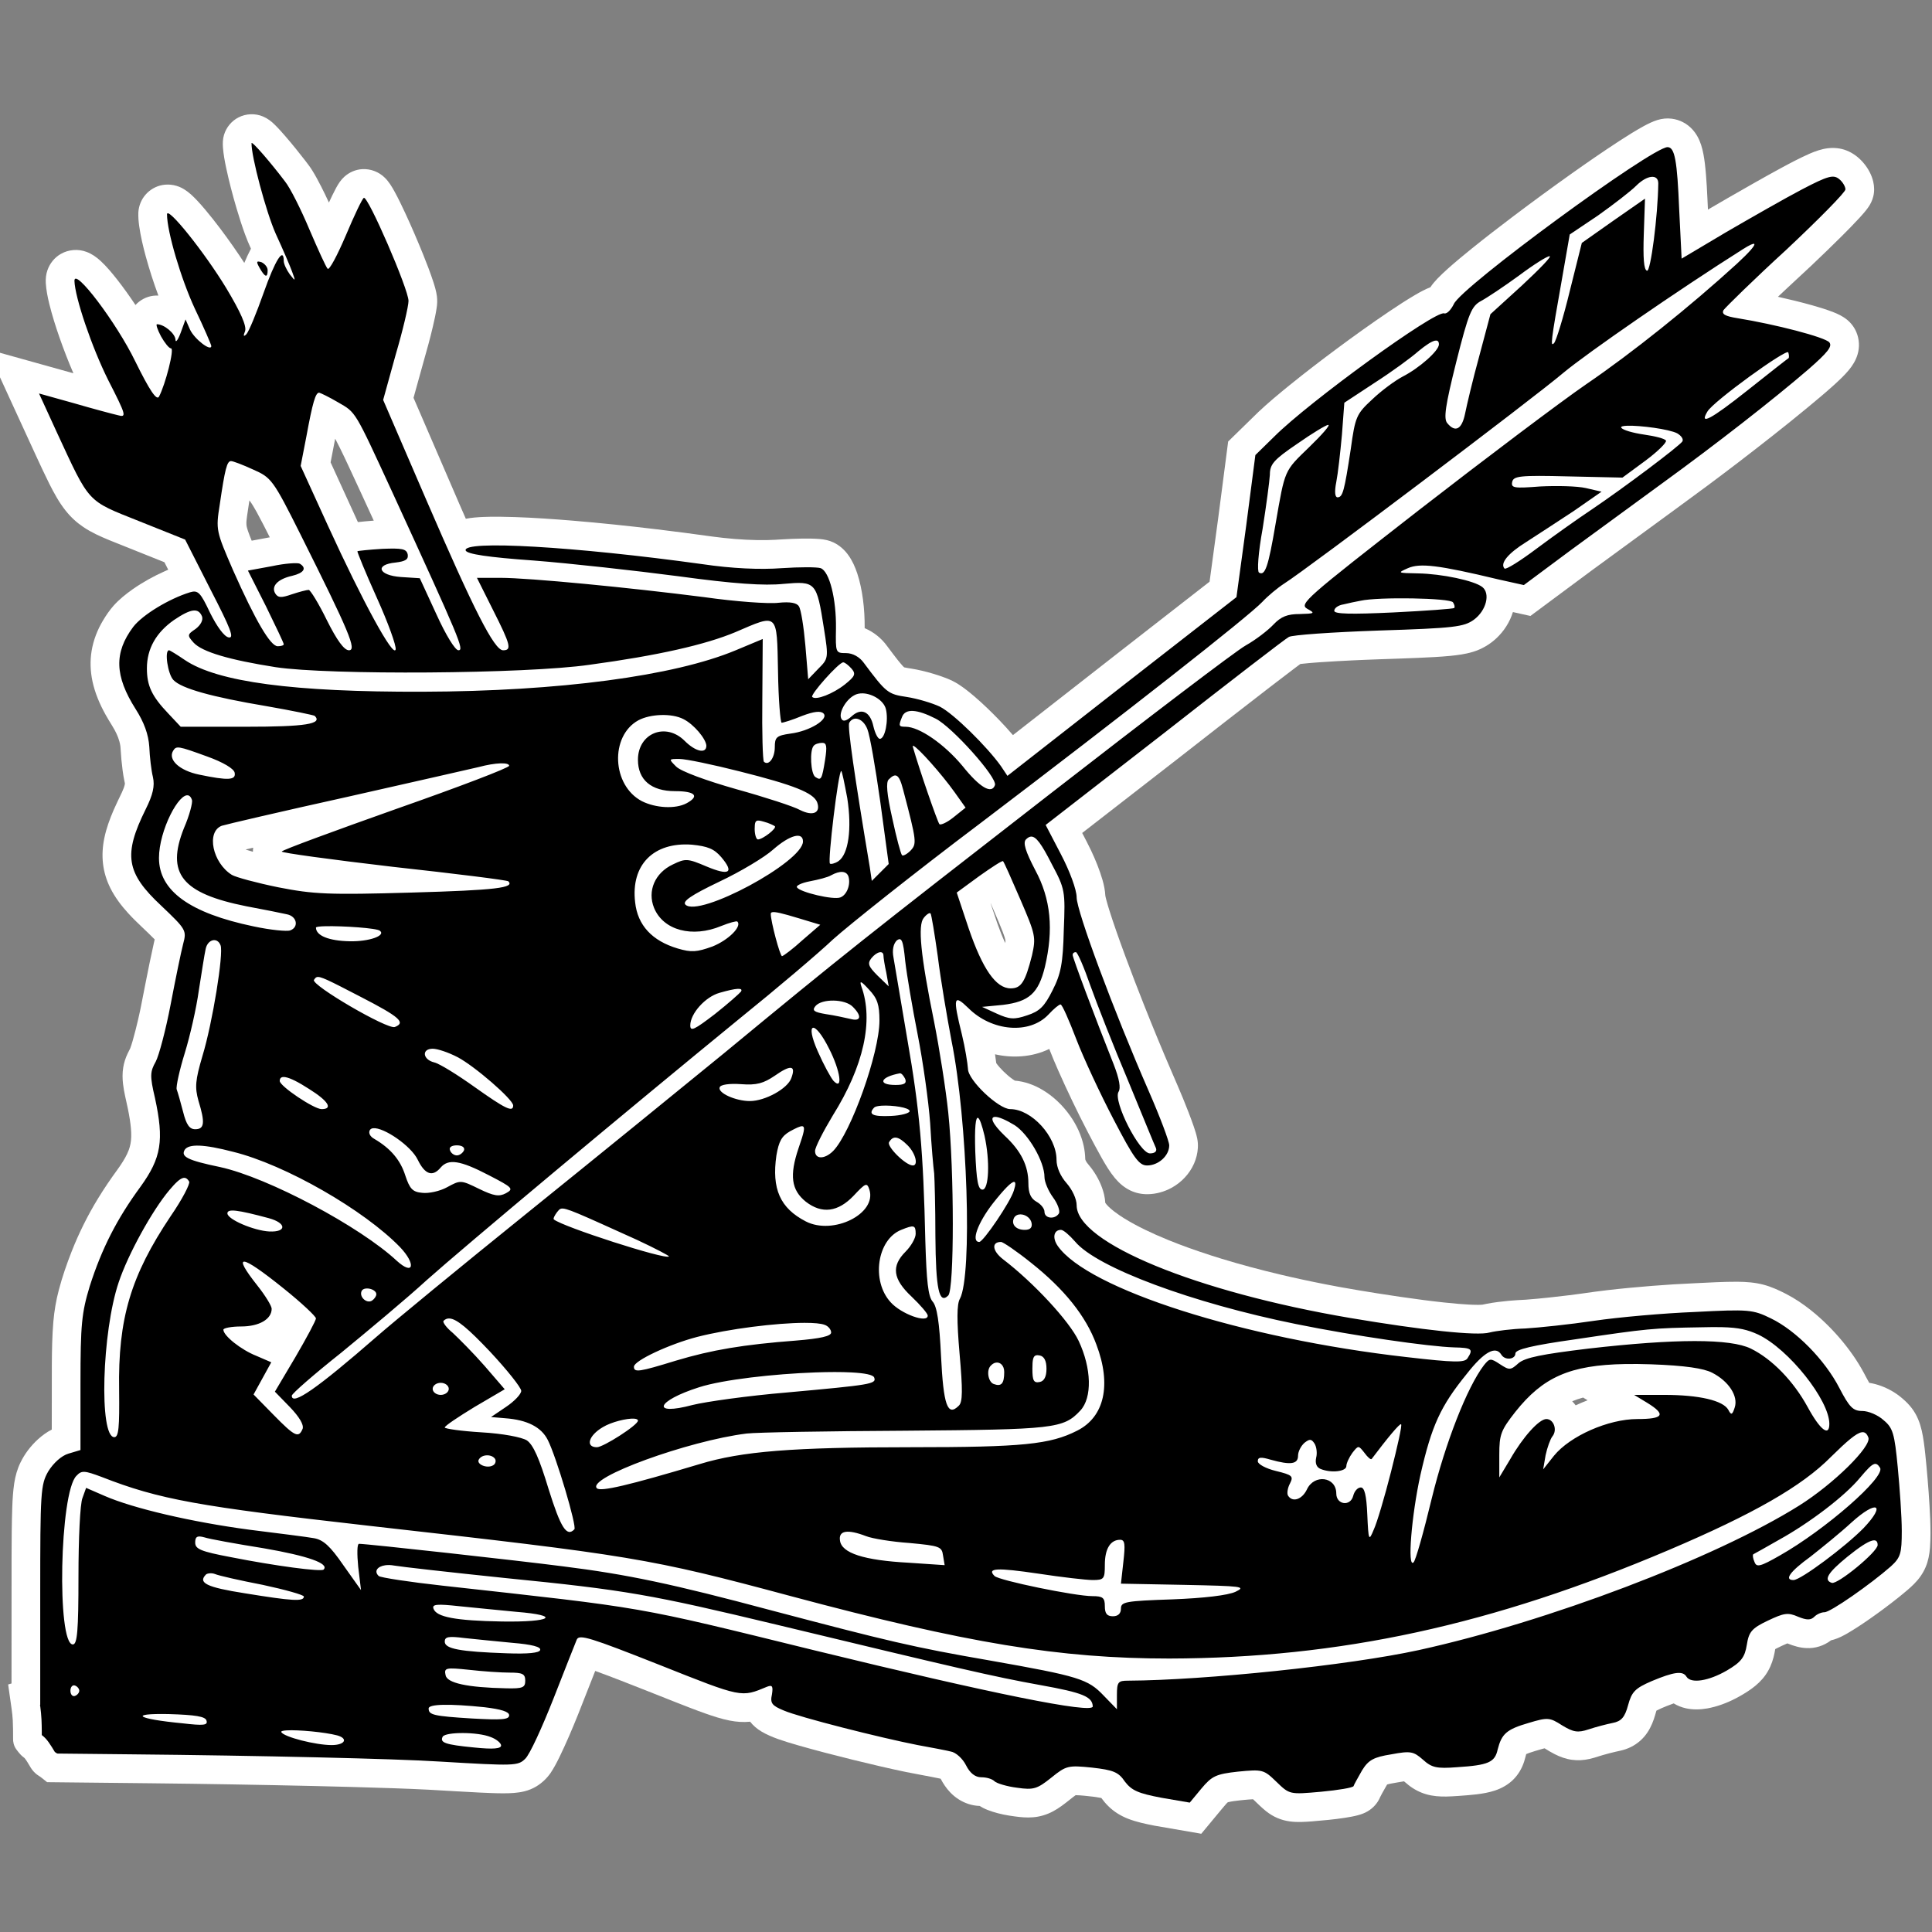 <?xml version="1.0" encoding="UTF-8" standalone="no"?>
<svg
   version="1.0"
   width="600pt"
   height="600pt"
   viewBox="0 0 600 600"
   preserveAspectRatio="xMidYMid"
   id="svg2"
   sodipodi:docname="stun.svg"
   inkscape:version="1.3.2 (091e20e, 2023-11-25, custom)"
   xmlns:inkscape="http://www.inkscape.org/namespaces/inkscape"
   xmlns:sodipodi="http://sodipodi.sourceforge.net/DTD/sodipodi-0.dtd"
   xmlns="http://www.w3.org/2000/svg"
   xmlns:svg="http://www.w3.org/2000/svg">
  <rect x="0" y="0" width="600" height="600" fill="#808080" stroke="none"/>
  <defs
     id="defs2" />
  <sodipodi:namedview
     id="namedview2"
     pagecolor="#ffffff"
     bordercolor="#000000"
     borderopacity="0.25"
     inkscape:showpageshadow="2"
     inkscape:pageopacity="0.0"
     inkscape:pagecheckerboard="0"
     inkscape:deskcolor="#d1d1d1"
     inkscape:document-units="pt"
     inkscape:zoom="0.98697479"
     inkscape:cx="351.5794"
     inkscape:cy="377.41592"
     inkscape:window-width="2560"
     inkscape:window-height="1369"
     inkscape:window-x="1912"
     inkscape:window-y="515"
     inkscape:window-maximized="1"
     inkscape:current-layer="svg2" />
  <g
     transform="matrix(0.125,0,0,-0.125,-83.13,676.947)"
     fill="#000000"
     stroke="none"
     id="g6"
     inkscape:label="backdrop"
     style="fill:#ffffff;fill-opacity:1">
    <path
       id="path4"
       style="fill:#ffffff;fill-opacity:1"
       inkscape:label="back"
       d="m 3646.199,860.273 c -37.89,6.538 -75.809,12.909 -113.667,19.629 -21.916,4.311 -43.912,8.947 -64.799,17.036 -18.183,7.103 -35.218,17.5 -49.089,31.311 -6.382,6.217 -12.111,13.077 -17.379,20.255 -4.446,0.951 -8.946,1.635 -13.439,2.325 -0.575,0.082 -1.455,0.215 -1.834,0.265 -1.331,0.18 -2.663,0.361 -3.995,0.541 -0.349,0.047 -1.191,0.15 -1.729,0.219 -6.183,0.788 -12.384,1.433 -18.587,2.043 -1.386,0.126 -3.007,0.291 -4.484,0.421 -2.653,0.229 -5.305,0.465 -7.959,0.673 -0.343,0.02 -1.198,0.084 -1.737,0.121 -3.351,0.233 -6.708,0.396 -10.068,0.408 -5.062,-3.527 -9.81,-7.477 -14.668,-11.274 -13.188,-10.481 -26.525,-20.98 -41.476,-28.87 -15.324,-8.199 -32.292,-13.428 -49.643,-14.769 -15.32,-1.313 -30.715,0.084 -45.896,2.209 -18.658,2.439 -37.244,5.941 -55.157,11.793 -8.025,2.633 -15.985,5.574 -23.499,9.457 -2.751,1.435 -5.44,2.989 -8.046,4.672 -9.565,0.333 -19.079,2.02 -28.167,5.025 -17.182,5.639 -32.803,15.767 -45.218,28.889 -9.524,9.994 -17.271,21.569 -23.668,33.773 -28.64,6.065 -57.535,10.824 -86.212,16.7 -43.945,9.111 -87.611,19.503 -131.194,30.194 -46.672,11.527 -93.232,23.542 -139.436,36.832 -16.111,4.685 -32.197,9.503 -48.008,15.132 -14,5.12 -27.818,10.942 -40.653,18.574 -10.536,6.394 -20.19,14.416 -27.753,24.191 -16.887,-1.726 -33.985,-0.467 -50.612,2.799 -21.07,4.086 -41.48,10.891 -61.693,17.994 -25.336,8.996 -50.342,18.881 -75.366,28.702 -44.318,17.471 -88.534,35.193 -132.952,52.415 -21.35,8.268 -42.727,16.476 -64.273,24.223 -14.241,-35.934 -28.256,-71.956 -42.49,-107.892 -14.493,-36.133 -29.741,-71.989 -46.787,-107 -6.508,-13.244 -13.392,-26.351 -21.612,-38.626 -9.223,-13.303 -21.227,-24.684 -35.029,-33.145 -9.215,-5.644 -19.334,-9.759 -29.814,-12.364 -17.183,-4.341 -35.019,-4.958 -52.658,-5.02 -19.052,-0.003 -38.085,0.941 -57.113,1.784 -42.627,2.025 -85.212,4.829 -127.823,7.165 -29.51,1.554 -59.112,2.638 -88.713,3.691 -65.671,2.225 -131.493,4.004 -197.237,5.527 -135.451,3.042 -270.988,5.344 -406.492,6.809 -85.324,0.948 -170.648,1.799 -255.973,2.698 -3.286,2.526 -6.509,5.131 -9.715,7.758 -0.962,0.77 -2.111,1.708 -3.161,2.524 -2.493,2.005 -5.113,3.842 -7.834,5.522 -6.675,4.143 -12.472,9.643 -17.108,15.975 -2.2,2.932 -4.012,6.121 -5.845,9.286 -3.896,6.415 -7.625,12.989 -12.372,18.826 -3.075,2.515 -6.384,4.778 -9.085,7.72 -4.467,4.558 -8.281,9.7 -12.073,14.817 -5.375,7.837 -7.85,17.5 -7.368,26.958 -0.043,14.522 0.019,29.055 -0.753,43.561 -0.024,0.336 -0.073,1.198 -0.106,1.736 -0.49,9.12 -1.53,18.198 -2.798,27.239 -1.133,8.158 -2.349,16.525 -3.495,24.746 -1.706,12.036 -3.412,24.072 -5.117,36.108 2.791,0.828 5.582,1.655 8.373,2.484 0.015,104.817 -0.038,209.635 0.136,314.452 0.167,41.14 0.295,82.29 1.736,123.41 0.739,20.073 1.949,40.169 4.939,60.047 2.765,17.633 7.572,35.059 15.488,51.105 10.508,21.719 25.479,41.167 43.222,57.468 10.417,9.496 21.914,17.884 34.478,24.315 0.021,53.788 -0.043,107.577 0.173,161.364 0.265,35.571 0.764,71.184 3.77,106.647 2.34,26.636 6.699,53.127 13.643,78.96 8.576,32.733 19.727,64.737 32.084,96.219 17.995,45.46 39.802,89.425 65.362,131.11 15.141,24.83 31.555,48.866 48.694,72.355 1.166,1.643 2.23,3.153 3.392,4.817 0.441,0.646 1.061,1.536 1.571,2.276 0.716,1.037 1.577,2.304 2.357,3.46 7.954,11.835 15.327,24.195 20.357,37.585 3.803,10.345 5.75,21.342 5.974,32.353 0.013,0.487 0.037,1.331 0.045,1.955 0.209,13.229 -1.271,26.416 -3.201,39.483 -0.048,0.33 -0.175,1.138 -0.254,1.65 -1.299,8.388 -2.826,16.739 -4.506,25.059 -0.19,0.941 -0.441,2.155 -0.655,3.201 -4.082,19.959 -9.406,39.711 -11.714,59.994 -1.587,13.451 -1.766,27.133 0.371,40.535 1.871,12.128 5.668,23.918 10.908,35.002 2.006,4.357 4.278,8.586 6.434,12.868 2.325,5.767 3.953,11.78 5.789,17.712 0.22,0.731 0.405,1.376 0.637,2.174 4.734,16.392 8.856,32.955 12.75,49.565 0.226,0.97 0.509,2.209 0.757,3.282 0.799,3.463 1.582,6.949 2.338,10.356 0.717,3.22 1.45,6.602 2.121,9.729 0.553,2.624 1.107,5.249 1.66,7.873 0.152,0.73 0.361,1.764 0.535,2.61 3.814,18.551 7.255,37.119 10.938,55.713 6.928,35.213 14.023,70.4 21.888,105.418 0.491,2.139 1.004,4.273 1.516,6.408 -21.41,21.997 -44.8,42.01 -65.481,64.725 -17.374,19.067 -33.228,39.802 -44.727,62.985 -9.355,18.842 -15.752,39.222 -18.151,60.148 -2.534,21.439 -1.091,43.242 3.322,64.34 4.967,24.049 13.485,47.203 23.206,69.699 6.416,14.724 13.605,29.09 20.452,43.614 3.131,6.848 6.127,13.873 7.42,21.332 -0.091,2.126 -0.892,4.144 -1.211,6.239 -3.698,17.664 -5.771,35.616 -7.519,53.562 -0.703,7.437 -1.223,14.939 -1.674,22.343 -0.214,3.527 -0.394,7.06 -0.814,10.571 -0.024,0.207 -0.137,1.107 -0.211,1.58 -2.141,14.076 -7.641,27.416 -14.46,39.835 -2.224,4.097 -4.735,8.23 -7.108,12.112 -5.209,8.441 -10.465,16.859 -15.228,25.563 -14.416,25.952 -26.21,53.613 -32.419,82.73 -5.225,24.74 -6.286,50.462 -2.103,75.442 4.421,26.939 14.564,52.782 28.613,76.132 7.621,12.804 16.161,25.103 25.987,36.32 13.87,15.52 30.232,28.577 47.171,40.578 25.241,17.673 52.322,32.655 80.448,45.208 2.691,1.187 5.394,2.348 8.111,3.477 -3.148,6.195 -6.296,12.391 -9.443,18.586 -45.566,18.235 -91.155,36.409 -136.677,54.753 -22.354,9.212 -44.608,19.132 -64.714,32.698 -16.609,11.197 -31.536,24.91 -43.941,40.647 -16.375,20.522 -28.974,43.702 -40.73,67.084 -11.246,22.44 -21.702,45.263 -32.299,68.013 -22.285,48.091 -44.279,96.316 -66.385,144.49 -18.577,40.544 -37.156,81.087 -55.732,121.63 71.461,-19.939 142.937,-39.823 214.373,-59.846 -12.638,29.249 -24.127,58.989 -34.661,89.059 -9.542,27.394 -18.245,55.105 -25.245,83.265 -4.16,17.025 -7.625,34.302 -8.723,51.824 -0.561,10.918 0.54,22.032 4.278,32.355 5.888,16.766 17.811,31.451 33.346,40.174 19.138,10.943 43.185,12.712 63.761,4.841 13.149,-4.843 24.785,-13.083 34.985,-22.576 14.834,-13.687 27.668,-29.333 40.202,-45.101 16.336,-20.733 31.603,-42.287 46.268,-64.227 11.492,12.581 27.517,20.982 44.458,23.003 4.129,0.491 8.297,0.629 12.45,0.452 -11.95,32.079 -22.382,64.718 -31.469,97.72 -6.686,24.643 -12.577,49.554 -16.201,74.848 -1.554,11.333 -2.554,22.79 -2.083,34.236 0.96,16.065 7.275,31.799 17.904,43.911 10.732,12.376 25.719,21.058 41.878,23.896 18.424,3.354 37.985,-0.584 53.833,-10.511 12.192,-7.386 22.447,-17.45 32.214,-27.723 14.099,-14.922 27.042,-30.881 39.829,-46.926 22.917,-28.985 44.546,-58.975 65.231,-89.588 4.166,-6.209 8.286,-12.449 12.336,-18.734 5.024,12.011 10.435,23.867 16.508,35.387 -5.232,11.5 -10.194,23.131 -14.481,35.019 -7.957,21.503 -14.777,43.405 -21.352,65.364 -9.864,33.356 -18.648,67.043 -25.911,101.064 -3.424,16.267 -6.419,32.667 -7.77,49.252 -0.813,10.629 -0.594,21.517 2.509,31.794 5.493,18.593 18.735,34.851 36.084,43.601 18.641,9.675 41.592,10.527 60.906,2.278 11.235,-4.679 21.053,-12.221 29.588,-20.805 9.48,-9.306 18.194,-19.348 26.922,-29.351 16.764,-19.441 32.857,-39.452 48.578,-59.744 6.14,-7.972 12.256,-15.991 17.523,-24.578 8.21,-13.127 15.363,-26.875 22.442,-40.632 6.479,-12.758 12.68,-25.657 18.653,-38.66 5.735,12.393 11.615,24.73 18.084,36.759 5.458,10.043 11.806,19.82 20.399,27.478 12.242,11.059 28.277,17.993 44.801,18.76 20.415,1.081 41.121,-6.839 55.589,-21.287 10.146,-9.873 17.444,-22.166 24.235,-34.471 9.482,-17.196 17.852,-34.972 26.205,-52.734 15.84,-34.071 30.633,-68.623 44.768,-103.433 9.169,-22.717 17.966,-45.599 25.59,-68.886 3.664,-11.368 7.013,-22.907 8.631,-34.767 1.277,-10.113 0.887,-20.398 -0.811,-30.438 -2.257,-15.109 -5.705,-30.005 -9.128,-44.882 -6.885,-29.428 -14.908,-58.575 -23.234,-87.624 -6.534,-23.168 -12.885,-46.382 -19.324,-69.57 -1.854,-6.7 -3.708,-13.4 -5.562,-20.099 38.186,-88.487 76.326,-176.993 114.628,-265.429 5.088,-11.673 10.188,-23.34 15.299,-35.002 14.256,2.821 28.795,3.783 43.286,4.477 26.192,1.123 52.418,0.537 78.609,-0.276 47.908,-1.61 95.733,-5.022 143.502,-8.91 69.132,-5.724 138.126,-13.019 207.004,-21.238 46.757,-5.593 93.447,-11.739 140.086,-18.244 17.9,-2.393 35.855,-4.375 53.855,-5.848 1.376,-0.106 2.991,-0.238 4.458,-0.354 7.829,-0.602 15.665,-1.111 23.506,-1.525 1.205,-0.063 2.663,-0.133 3.966,-0.199 7.792,-0.369 15.589,-0.636 23.388,-0.797 0.747,-0.01 1.8,-0.03 2.664,-0.044 8.226,-0.138 16.455,-0.132 24.681,0.023 0.488,0.01 1.333,0.031 1.958,0.044 11.258,0.212 22.498,0.902 33.732,1.622 17.161,1.073 34.347,1.768 51.54,2.045 14.195,0.181 28.409,0 42.571,-1.04 11.91,-1.002 23.884,-3.342 34.697,-8.6 15.192,-7.203 28.029,-18.859 37.607,-32.596 9.486,-13.479 16.2,-28.705 21.398,-44.289 6.908,-20.892 11.204,-42.563 14.143,-64.343 3.165,-23.788 4.452,-47.806 4.288,-71.796 22.195,-9.255 41.64,-24.861 55.701,-44.349 4.884,-6.501 9.76,-13.016 14.65,-19.46 7.477,-9.761 14.923,-19.568 23.114,-28.749 1.517,-1.633 2.994,-3.352 4.737,-4.739 6.073,-1.405 12.264,-2.199 18.405,-3.24 8.475,-1.306 16.864,-3.106 25.221,-5.014 20.226,-4.684 40.125,-10.765 59.545,-18.102 11.286,-4.33 22.285,-9.531 32.399,-16.185 13.755,-8.832 26.433,-19.204 38.901,-29.742 21.693,-18.542 42.133,-38.499 61.969,-59.001 11.571,-12.024 22.837,-24.343 33.691,-37.018 88.994,69.55 177.99,139.098 267.014,208.609 73.844,57.519 147.688,115.038 221.532,172.557 7.125,52.335 14.268,104.641 21.305,156.988 0.262,1.981 0.545,4.164 0.816,6.223 6.897,52.803 13.73,105.655 20.606,158.48 1.151,8.859 2.303,17.717 3.453,26.576 25.1,24.551 50.13,49.173 75.35,73.599 24.373,22.913 50.149,44.264 76.076,65.38 38.724,31.378 78.312,61.675 118.291,91.431 43.002,31.925 86.551,63.129 130.952,93.082 21.422,14.408 43.078,28.492 65.368,41.527 11.754,6.84 23.782,13.299 36.448,18.297 5.024,7.692 11.115,14.617 17.396,21.297 8.368,8.765 17.322,16.944 26.304,25.069 19.329,17.296 39.407,33.728 59.548,50.064 33.834,27.294 68.312,53.779 102.97,80.016 48.07,36.269 96.673,71.832 145.774,106.693 38.644,27.389 77.629,54.31 117.311,80.178 19.679,12.779 39.566,25.272 60.12,36.607 11.1,6.053 22.503,11.716 34.6,15.5 11.586,3.509 23.909,4.877 35.938,3.224 19.205,-2.456 37.428,-11.883 50.514,-26.155 10.322,-11.094 17.568,-24.786 22.142,-39.169 4.793,-14.758 7.256,-30.141 9.204,-45.496 2.273,-18.708 3.615,-37.514 4.785,-56.318 1.181,-19.54 2.007,-39.098 2.928,-58.651 17.071,10.104 34.245,20.03 51.455,29.896 43.49,25.014 87.062,49.894 131.142,73.857 22.924,12.381 46.011,24.52 69.839,35.088 14.627,6.348 29.881,11.714 45.788,13.607 15.422,1.81 31.352,0.191 45.842,-5.518 16.938,-6.569 31.722,-18.053 43.254,-31.998 10.943,-13.14 19.314,-28.608 23.285,-45.297 2.876,-12.148 3.181,-24.999 0.104,-37.14 -2.457,-9.995 -7.042,-19.404 -13.063,-27.731 -6.253,-8.833 -13.546,-16.857 -20.791,-24.874 -14.387,-15.682 -29.363,-30.811 -44.398,-45.868 -25.086,-25.01 -50.613,-49.573 -76.337,-73.925 -20.66,-19.444 -41.643,-38.541 -62.309,-57.978 -5.234,-4.895 -10.441,-9.819 -15.654,-14.735 -1.36,-1.284 -2.827,-2.682 -4.229,-4.01 28.577,-6.316 57.014,-13.287 85.202,-21.167 18.008,-5.077 35.922,-10.586 53.355,-17.404 11.645,-4.661 23.085,-10.25 32.878,-18.185 10.236,-8.346 18.476,-19.178 23.513,-31.406 7.297,-17.354 8.309,-37.26 2.793,-55.263 -4.198,-14.149 -11.985,-27.006 -21.381,-38.297 -11.105,-13.527 -24.014,-25.406 -36.888,-37.208 -21.209,-19.237 -43.276,-37.496 -65.305,-55.779 -56.938,-47.028 -115.072,-92.586 -173.689,-137.495 -50.508,-38.644 -101.569,-76.562 -152.989,-113.983 -70.231,-51.335 -140.496,-102.623 -210.657,-154.055 -32.446,-23.891 -64.778,-48.07 -97.16,-72.108 -18.217,-13.543 -36.432,-27.089 -54.65,-40.631 -14.497,3.217 -28.993,6.441 -43.49,9.66 -7.722,-25.031 -22.396,-47.78 -41.579,-65.567 -16.55,-15.328 -36.557,-26.965 -58.196,-33.406 -18.125,-5.504 -36.991,-7.97 -55.787,-9.842 -26.387,-2.572 -52.883,-3.725 -79.36,-4.932 -31.999,-1.402 -64.076,-2.405 -96.047,-3.502 -12.656,-0.442 -25.31,-0.926 -37.963,-1.447 -10.46,-0.437 -21.039,-0.905 -31.542,-1.41 -12.605,-0.6 -25.324,-1.262 -37.919,-1.971 -12.651,-0.711 -25.385,-1.507 -38.082,-2.377 -2.862,-0.206 -5.909,-0.42 -8.842,-0.628 -1.629,-0.112 -3.108,-0.224 -4.766,-0.352 -4.084,-0.305 -8.108,-0.623 -12.151,-0.972 -1.967,-0.168 -3.874,-0.32 -5.782,-0.492 -6.685,-0.592 -13.366,-1.234 -20.031,-2.023 -4.403,-3.257 -8.82,-6.552 -13.149,-9.81 -20.619,-15.567 -41.13,-31.275 -61.614,-47.019 -37.324,-28.744 -74.568,-57.594 -111.747,-86.526 -39.877,-31.046 -79.663,-62.209 -119.529,-93.269 -78.678,-61.083 -157.356,-122.166 -236.034,-183.249 7.457,-14.397 15.061,-28.729 22.005,-43.386 11.26,-23.836 21.202,-48.357 28.573,-73.689 3.616,-12.657 6.227,-25.657 6.93,-38.822 0.584,-3.669 1.655,-7.237 2.551,-10.837 4.463,-16.7 9.815,-33.145 15.257,-49.547 6.105,-18.335 12.51,-36.569 19.024,-54.762 4.274,-11.841 8.634,-23.854 13.038,-35.726 14.944,-40.378 30.418,-80.559 46.277,-120.587 10.864,-27.396 21.969,-54.859 33.25,-82.159 12.054,-29.191 24.345,-58.34 36.907,-87.355 9.087,-21.003 18.224,-41.986 26.899,-63.163 9.283,-22.625 18.191,-45.412 26.23,-68.511 3.454,-10.096 6.768,-20.28 8.888,-30.752 1.539,-7.583 2.005,-15.362 1.565,-23.082 -0.757,-13.504 -4.132,-26.823 -9.557,-39.197 -11.229,-25.494 -31.436,-46.686 -55.808,-60.02 -17.915,-9.831 -38.176,-15.486 -58.631,-15.89 -15.038,-0.246 -30.209,2.718 -43.783,9.279 -15.032,7.137 -27.922,18.225 -38.47,30.997 -12.4,14.934 -22.317,31.699 -31.964,48.483 -12.287,21.626 -23.791,43.683 -35.32,65.719 -26.111,50.343 -50.614,101.517 -73.573,153.373 -7.742,17.52 -15.159,35.187 -22.117,53.034 -21.35,-10.344 -44.709,-16.345 -68.337,-18.187 -22.198,-1.79 -44.644,0 -66.357,4.888 1.131,-7.299 2.146,-14.616 3.012,-21.951 5.23,-7.372 11.394,-14.031 17.798,-20.39 3.45,-3.401 7.016,-6.685 10.69,-9.842 0.239,-0.207 0.915,-0.777 1.322,-1.123 1.155,-0.972 2.321,-1.929 3.492,-2.881 0.237,-0.182 0.939,-0.747 1.355,-1.077 3.689,-2.914 7.496,-5.692 11.514,-8.138 23.855,-1.999 46.93,-10.215 67.51,-22.283 27.933,-16.317 51.727,-39.263 70.28,-65.677 15.742,-22.461 27.578,-47.835 33.406,-74.695 2.302,-10.814 3.517,-21.849 3.785,-32.898 0.754,-2.912 2.384,-5.499 3.985,-8.009 4.039,-5.646 8.931,-10.628 12.888,-16.337 0.213,-0.284 0.706,-0.972 1.026,-1.41 13.383,-18.594 23.591,-39.618 28.902,-61.95 1.528,-6.726 2.495,-13.577 2.953,-20.459 4.644,-6.655 10.794,-12.059 16.986,-17.227 1.534,-1.269 3.09,-2.51 4.653,-3.743 0.185,-0.134 0.951,-0.731 1.36,-1.044 15.382,-11.806 32.103,-21.729 49.098,-31.008 17.215,-9.354 34.881,-17.857 52.778,-25.821 0.717,-0.312 1.708,-0.753 2.53,-1.115 9.784,-4.326 19.642,-8.482 29.55,-12.516 0.892,-0.355 2.041,-0.821 3.032,-1.219 14.778,-5.972 29.679,-11.64 44.661,-17.08 0.869,-0.316 2.007,-0.722 2.98,-1.073 17.711,-6.387 35.549,-12.416 53.461,-18.213 1.381,-0.439 2.984,-0.955 4.45,-1.424 7.714,-2.476 15.483,-4.9 23.179,-7.258 48.346,-14.797 97.352,-27.837 146.595,-39.5 8.126,-1.933 16.37,-3.833 24.447,-5.676 39.177,-8.894 78.544,-16.938 118.051,-24.225 2.944,-0.541 6.176,-1.132 9.094,-1.664 29.729,-5.356 59.534,-10.278 89.368,-15.014 37.847,-5.979 75.759,-11.566 113.757,-16.502 8.283,-1.061 16.738,-2.126 25.095,-3.124 8.307,-0.99 16.792,-1.963 25.181,-2.866 12.406,-1.327 25.024,-2.599 37.544,-3.615 8.188,-0.669 16.383,-1.256 24.586,-1.698 0.487,-0.02 1.332,-0.066 1.957,-0.095 2.472,-0.131 4.945,-0.228 7.418,-0.333 0.404,-0.017 1.2,-0.042 1.754,-0.062 7.836,-0.199 15.7,-0.475 23.518,0.227 3.588,0.542 7.069,1.623 10.649,2.215 18.23,3.521 36.695,5.64 55.164,7.428 14.124,1.3 28.295,1.987 42.454,2.771 18.928,1.377 37.815,3.259 56.689,5.232 16.327,1.735 32.723,3.604 48.964,5.624 10.548,1.318 21.197,2.684 31.66,4.139 21.697,3.05 43.378,6.246 65.156,8.677 36.868,4.27 73.838,7.619 110.829,10.624 35.104,2.782 70.256,4.957 105.436,6.499 35.453,1.666 70.976,3.842 106.515,3.713 21.923,-0.177 44.023,-1.765 65.27,-7.472 19.252,-5.108 37.407,-13.54 55.102,-22.545 21.967,-11.263 42.504,-25.166 61.8,-40.526 29.252,-23.348 55.931,-49.889 79.679,-78.808 11.605,-14.174 22.558,-28.892 32.607,-44.212 9.125,-13.944 17.409,-28.427 25.043,-43.238 2.575,-4.819 5.127,-9.652 7.885,-14.369 20.464,-3.151 40.07,-10.806 57.912,-21.204 8.924,-5.203 17.274,-11.347 25.075,-18.109 8.26,-7.093 16.028,-14.819 22.602,-23.52 6.455,-8.45 11.813,-17.729 15.9,-27.545 7.636,-18.048 11.353,-37.437 14.103,-56.75 2.835,-19.891 4.673,-39.905 6.618,-59.898 4.099,-43.685 7.361,-87.457 9.27,-131.295 0.933,-23.74 1.125,-47.543 -0.499,-71.258 -1.306,-16.607 -4.39,-33.254 -11.02,-48.614 -6.605,-15.558 -16.645,-29.512 -28.59,-41.411 -11.136,-11.291 -23.558,-21.191 -35.804,-31.229 -24.896,-20.057 -50.623,-39.067 -76.84,-57.358 -17.752,-12.351 -35.828,-24.268 -54.565,-35.08 -10.325,-5.863 -21.022,-11.258 -32.433,-14.668 -2.205,-0.671 -4.486,-1.143 -6.7,-1.718 -17.208,-13.468 -39.344,-20.482 -61.17,-19.312 -15.889,0.682 -31.346,5.218 -46.008,11.159 -0.611,0.166 -1.221,0.758 -1.83,0.287 -8.707,-3.646 -17.226,-7.727 -25.672,-11.939 -1.31,-0.657 -2.612,-1.331 -3.905,-2.021 -1.131,-6.75 -2.377,-13.488 -4.13,-20.109 -4.128,-16.022 -10.822,-31.487 -20.535,-44.933 -9.46,-13.215 -21.501,-24.424 -34.687,-33.854 -12.082,-8.703 -24.946,-16.269 -38.094,-23.235 -22.427,-11.67 -46.362,-20.761 -71.298,-25.254 -17.548,-3.092 -35.746,-3.571 -53.215,0.293 -10.663,2.377 -20.978,6.423 -30.287,12.16 -5.638,-1.982 -11.223,-4.114 -16.775,-6.324 -0.692,-0.282 -1.67,-0.672 -2.472,-0.996 -8.013,-3.264 -16.014,-6.608 -23.673,-10.65 -2.203,-7.047 -3.889,-14.253 -6.421,-21.197 -5.216,-15.264 -12.533,-29.995 -22.968,-42.387 -12.352,-14.838 -28.909,-26.098 -47.203,-32.243 -8.109,-2.815 -16.538,-4.516 -24.911,-6.327 -10.761,-2.45 -21.435,-5.271 -32.028,-8.365 -0.502,-0.153 -1.343,-0.398 -1.975,-0.586 -1.895,-0.568 -3.784,-1.156 -5.676,-1.732 -0.465,-0.143 -1.273,-0.399 -1.869,-0.585 -7.474,-2.36 -14.937,-4.801 -22.603,-6.476 -14.572,-3.345 -29.748,-4.291 -44.576,-2.208 -14.847,1.987 -29.096,7.177 -42.408,13.928 -8.697,4.368 -17.013,9.438 -25.257,14.598 -1.84,-0.473 -3.674,-0.968 -5.506,-1.473 -0.39,-0.106 -1.156,-0.325 -1.69,-0.473 -10.254,-2.965 -20.528,-5.888 -30.614,-9.39 -2.633,-0.93 -5.246,-1.925 -7.799,-3.059 -1.848,-6.024 -3.088,-12.22 -5.056,-18.21 -5.469,-17.236 -14.882,-33.341 -27.925,-45.939 -12.47,-12.097 -27.983,-20.77 -44.403,-26.257 -14.899,-4.995 -30.455,-7.692 -46.018,-9.59 -15.002,-1.79 -30.075,-2.903 -45.144,-3.945 -9.886,-0.629 -19.773,-1.352 -29.681,-1.517 -16.911,-0.284 -34.022,0.916 -50.321,5.692 -15.865,4.608 -30.775,12.395 -43.715,22.657 -3.868,3.025 -7.594,6.223 -11.325,9.414 -0.649,-0.089 -1.081,-0.148 -1.646,-0.234 -8.994,-1.347 -17.917,-3.119 -26.885,-4.621 -4.498,-0.806 -8.999,-1.665 -13.387,-2.958 -2.985,-4.559 -5.319,-9.499 -8.114,-14.171 -3.197,-5.818 -6.687,-11.49 -9.469,-17.525 -6.129,-14.724 -17.388,-27.118 -31.139,-35.117 -7.148,-4.227 -14.994,-7.124 -22.981,-9.314 -10.947,-3.047 -22.181,-4.871 -33.384,-6.681 -27.166,-4.195 -54.562,-6.634 -81.949,-8.849 -18.093,-1.38 -36.371,-2.586 -54.429,-0.134 -10.655,1.406 -21.137,4.179 -31.027,8.397 -10.044,4.248 -19.421,9.99 -27.961,16.758 -11.119,8.715 -20.949,18.898 -31.229,28.553 -0.387,0.365 -1.025,0.955 -1.508,1.406 -7.744,-0.365 -15.47,-1.054 -23.188,-1.786 -3.311,-0.318 -6.619,-0.669 -9.925,-1.028 -0.47,-0.051 -1.297,-0.148 -1.904,-0.217 -8.649,-1.057 -17.346,-1.993 -25.836,-4.013 -0.92,-0.269 -2.011,-0.266 -2.628,-1.107 -1.129,-1.062 -2.516,-2.511 -3.362,-3.433 -4.03,-4.448 -7.784,-9.136 -11.659,-13.718 -16.745,-20.125 -33.435,-40.297 -50.141,-60.454 -1.133,0.195 -2.266,0.389 -3.398,0.584 z m 935.066,1064.506 c 9.245,4.278 18.637,8.241 28.166,11.846 -3.718,2.254 -7.436,4.508 -11.154,6.762 -9.243,-2.463 -18.344,-5.491 -27.152,-9.23 3.1,-3.158 5.969,-6.54 8.602,-10.096 0.513,0.24 1.026,0.479 1.539,0.719 z M 3162.461,3072.879 c 0.486,2.875 0.77,5.864 -0.017,8.715 -1.479,6.446 -3.917,12.616 -6.186,18.813 -6.115,16.112 -13.071,31.885 -19.832,47.731 -3.329,7.744 -6.665,15.485 -10.026,23.215 -0.482,-0.382 0.237,-1.144 0.274,-1.69 5.389,-16.094 10.681,-32.222 16.265,-48.25 5.872,-16.506 12.187,-32.871 19.474,-48.808 0.016,0.091 0.031,0.182 0.047,0.273 z m -1869.035,227.008 c -0.01,3.222 0.203,6.445 0.658,9.635 -6.171,-1.44 -12.338,-2.895 -18.502,-4.361 0.66,-0.827 1.814,-0.844 2.728,-1.245 4.997,-1.651 10.062,-3.082 15.124,-4.516 0,0.163 -0.01,0.326 -0.01,0.488 z m -2.461,772.482 c 14.795,2.731 29.597,5.427 44.371,8.27 -10.306,20.454 -20.661,40.89 -31.621,61.003 -0.556,1.001 -1.085,1.972 -1.603,2.894 -5.247,9.308 -10.524,18.65 -16.963,27.201 -0.484,0.926 -0.546,0.239 -0.61,-0.436 -1.675,-11.021 -3.32,-22.047 -4.973,-33.072 -0.291,-1.988 -0.613,-4.176 -0.908,-6.242 -0.938,-6.907 -1.907,-13.902 -1.264,-20.881 0.556,-5.029 2.133,-9.872 3.691,-14.663 2.794,-8.171 5.987,-16.2 9.266,-24.187 0.204,0.038 0.409,0.075 0.613,0.113 z m 263.316,46.086 c 11.569,1.345 23.177,2.326 34.785,3.268 1.521,0.118 3.041,0.239 4.562,0.345 -21.354,46.531 -42.714,93.058 -64.396,139.437 -3.207,6.866 -6.441,13.719 -9.697,20.561 -6.328,13.21 -12.79,26.562 -19.663,39.577 -0.708,1.316 -1.4,2.64 -2.122,3.948 -3.707,-19.599 -7.529,-39.176 -11.334,-58.756 22.588,-49.473 45.126,-98.969 67.838,-148.385 z" />
    <path
       id="path5"
       d="m 1289.995,5060.002 c -1,-32 36.008,-170.996 60.008,-224.996 18,-39 35.996,-81.006 40.996,-95.006 9,-24 8.002,-23.998 -5.998,-5.998 -8,11 -14.995,26.003 -14.995,33.003 0,36 -21.006,2.993 -50.007,-79.006 -18,-51 -37.005,-96.999 -43.004,-102.999 -7,-7 -7.999,-4.007 -2.999,7.993 4,13 -10.995,47.002 -46.994,107.002 -54,89 -147.007,205.009 -147.007,183.009 0,-43 35.005,-161.007 69.005,-234.006 23,-48 40.996,-89.997 40.996,-92.997 0,-15 -41.992,16.996 -52.992,40.996 l -11.005,24.997 -11.996,-32.99 c -7,-19 -13,-26.003 -13,-17.003 -1,15 -28.003,37.997 -46.003,37.997 -3,0 1.001,-12.991 10.001,-29.991 9,-16 19.997,-30.004 24.997,-30.004 9,0 -13.991,-90.002 -29.991,-120.002 -6,-10 -23.004,15.004 -59.004,88.003 -46,95 -150.997,233.999 -150.997,199.999 1,-41 43,-165.007 84,-247.007 45,-88 45.992,-92.999 23.993,-86.999 -13,3 -62.001,16.004 -110.001,30.004 l -85.995,23.992 43.995,-95.996 c 83,-178.999 74.003,-168.993 204.002,-220.993 l 115.008,-46.003 62.993,-124.005 c 50,-97 59.999,-121.998 44.999,-118.998 -11,2 -29.003,26.999 -46.003,60.999 -24,51 -29.993,56.997 -49.993,50.997 -52,-16 -118.009,-55.995 -141.009,-85.995 -48,-64 -45.988,-122.002 6.011,-204.002 21,-33 31.994,-63.002 33.994,-94.001 1,-25 4.997,-58.99 8.997,-74.99 5,-22 0.01,-44.01 -17.994,-80.01 -56,-113 -48.999,-157.992 39.001,-239.991 62,-59 62.996,-61.006 53.996,-95.006 -5,-19 -18.995,-86.993 -30.995,-149.993 -12,-63 -29.006,-127 -37.006,-142 -14,-25 -14.995,-35.012 -1.995,-90.011 23,-106 15.998,-148.993 -36.002,-220.993 -58,-79 -96,-153.007 -126,-247.006 -20,-66 -23.002,-94.996 -23.002,-240.995 v -166.005 l -30.004,-8.997 c -17,-5 -36.993,-22.995 -49.993,-43.995 -19,-33 -20.003,-51.006 -20.003,-308.005 v -272.003 l -0.476,-0.159 c 0.196,-1.369 0.395,-2.738 0.581,-4.109 1.525,-10.802 2.441,-21.667 3.052,-32.554 0.482,-9.318 0.603,-18.654 0.7,-27.983 0.03,-3.453 0.023,-6.905 0.04,-10.358 5.824,-4.299 11.612,-10.157 17.043,-17.836 5.528,-7.816 10.548,-15.976 15.405,-24.23 1.982,-1.278 4.103,-2.525 5.84,-3.858 l 182.811,-1.903 c 315.999,-3 661.998,-11.008 767.998,-18.008 184.999,-11 194.009,-10.998 212.009,7.002 11,10 41.996,78.002 69.996,149.002 28,72 53.999,136.994 57.999,146.994 6,14 33.998,5.006 205.997,-62.993 205.999,-82 202.01,-80.996 267.009,-53.996 13,5 14.996,0.988 11.996,-19.012 -5,-22 1e-4,-27.992 29,-39.992 39,-17 241.002,-68.009 333.002,-86.008 33,-6 69.992,-12.999 81.992,-15.999 13,-2 30.01,-17.994 38.01,-33.994 10,-20 22.997,-30.004 37.997,-30.004 13,0 27.003,-4.001 33.003,-10.001 5,-5 30.991,-12.999 55.991,-15.999 41,-6 50.004,-2.99 85.004,25.01 37,30 42.004,30.997 101.004,24.997 53,-6 65.992,-10.998 81.992,-34.998 17,-22 33.003,-29.005 91.002,-40.005 l 69.996,-11.996 29.013,34.998 c 26,31 35.99,36 90.989,42 61,6 64.006,5.003 95.006,-24.997 33,-32 33.005,-32.01 111.005,-25.01 43,4 78.988,10.004 80.988,14.004 1,4 11.007,21.001 21.007,39.001 16,26 28.995,33.005 72.995,40.005 48,9 55.002,7 78.002,-13 22,-20 34.004,-23.012 85.004,-19.012 78,5 94.004,12.008 101.004,44.008 10,39 21.998,49.993 76.998,65.993 47,14 51.996,14.002 82.996,-5.998 28,-17 39.006,-19.001 66.006,-10.001 18,6 44.995,12.999 59.994,15.999 21,4 29.997,14.008 37.997,44.008 9,33 17.004,41.995 59.004,59.995 55,23 76.995,26.005 85.995,11.005 11,-18 55,-11.005 100,14.995 36,21 45.006,32.998 50.006,63.998 5,32 12.002,41.008 52.001,60.008 40,19 50.003,21.001 75.003,10.001 22,-9 31.996,-9 40.996,0 6,6 16.997,10.992 24.997,10.992 15,0 115.001,70.004 165.001,114.004 24,22 27.005,32.004 27.005,88.003 0,35 -5.001,105.999 -10.001,157.999 -8,84 -11.998,98.004 -34.998,117.003 -14,13 -38.005,22.988 -53.005,22.988 -23,0 -31.995,9.009 -56.995,57.009 -36,70 -108.009,142.994 -170.009,172.994 -45,22 -54.994,22.999 -188.994,15.999 -77,-3 -189.997,-12.998 -250.996,-21.997 -60,-9 -137.009,-16.998 -170.009,-18.998 -33,-1 -72.994,-6.001 -88.994,-10.001 -31,-9 -168.003,6.002 -346.002,36.002 -382.998,65 -679.995,186.997 -679.995,279.996 0,16 -11.01,39 -25.01,55 -15,17 -24.997,38.999 -24.997,57.999 0,58 -61.995,126 -114.995,126 -29,0 -105.007,72 -105.007,100 -1,14 -6.995,52.004 -14.995,85.004 -23,93 -21,101.993 15.999,65.993 58,-58 151.995,-65.999 198.995,-15.999 13,14 26.004,25.01 30.004,25.01 4,0 21.001,-39.008 39.001,-86.008 18,-47 59.998,-136.999 92.997,-199.999 50,-96 62.996,-114.004 82.996,-114.004 28,0 55.001,24.006 55.001,50.006 0,10 -22.997,70.998 -50.997,134.998 -87,198.999 -178.993,447 -178.993,481 0,19 -17.001,65.002 -39.001,107.002 l -38.01,72.995 L 3558,3595.006 c 162,126.999 300.996,233.996 308.996,237.996 7,5 108.001,11.999 223.001,15.999 188.999,6 212.005,9.005 237.005,27.005 31,23 40.993,64.988 20.993,80.988 -20,16 -100.994,33.007 -159.994,34.007 -51,1 -51.997,1 -24.997,13 30,13 74.997,8.004 224.996,-27.996 l 62.994,-14.004 117.003,86.999 c 64,47 167.004,122.005 227.004,166.006 130.999,95 275.993,207.996 362.992,282.995 48,42 60.001,56.997 52.001,66.997 -11,13 -134.995,45.008 -227.995,60.008 -31,5 -39.998,9.989 -34.998,19.989 5,7 74.004,75.006 156.004,150.006 81,76 146.994,142.993 146.994,149.993 0,7 -6.999,19.001 -15.999,26.001 -14,11 -27.006,7.999 -92.007,-26.001 -42,-22 -125.99,-69.998 -187.99,-105.998 l -111.005,-65.993 -5.998,120.993 c -5,123 -11,156.004 -29,156.004 -39,0 -514.006,-347.997 -531.006,-389.997 -7,-14 -16.993,-25.002 -23.993,-23.002 -22,8 -336.01,-219.997 -422.009,-305.997 l -46.994,-46.003 -23.002,-176.998 -23.992,-176.007 -285.003,-221.997 -283.999,-221.997 -15.999,23.992 c -34,48 -118.001,130.998 -152.001,147.998 -19,9 -56.006,20.006 -82.005,24.006 -47,7 -51.002,10.005 -107.002,85.004 -10,14 -26.995,23.992 -43.995,23.992 -26,0 -25.997,0.999 -24.997,60.999 1,73 -16.01,142.006 -38.01,150.006 -9,3 -51.988,3 -96.987,0 -53,-4 -123,-0.999 -197,10.001 -317.998,44 -596.001,59.994 -588.001,33.994 3,-9 55.992,-16.997 168.991,-24.997 90,-7 252.003,-25.001 359.002,-39.001 138.999,-19 214.002,-23.998 262.002,-18.998 80,7 82,4.998 100,-110.001 12,-75 10.996,-76.004 -14.004,-101.004 l -24.997,-26.001 -7.002,84 c -4,46 -10.999,90.001 -15.999,97.001 -5,9 -21.997,12.01 -50.997,9.01 -24,-3 -107,2.991 -184,13.991 -187.999,24 -435,47.998 -507,47.998 h -57.999 l 40.005,-79.997 c 44,-87 46.997,-100 24.997,-100 -22,0 -73.002,100.999 -191.002,373.998 l -107.002,247.998 31.008,112.009 c 18,61 31.999,120.994 31.999,133.993 0,29 -101.005,262.004 -111.005,256.004 -4,-2 -23.999,-44.002 -44.999,-94.001 -21,-49 -40.999,-87.005 -44.999,-82.005 -4,4 -23.999,48.001 -44.999,97.001 -21,50 -47.999,104.002 -60.999,120.002 -34,45 -82.009,101.006 -83.009,95.006 z m 3477.632,-83.881 c 10.375,1.125 17.373,-4.118 17.373,-16.118 -1,-81 -18.996,-220.003 -27.996,-217.003 -8,2 -10.006,32.002 -8.006,91.002 l 2.999,88.003 -78.993,-55 -78.002,-55.001 -30.004,-120.002 c -16,-66 -34.001,-123.999 -39.001,-128.999 -9,-9 -8.997,-2.001 20.003,160.998 l 18.998,108.997 69.996,47.007 c 38,27 81.006,59.999 95.005,73.999 13.5,13.5 27.252,20.991 37.627,22.116 z m 255.66,-166.573 c 3.672,-2.52 -11.407,-20.169 -43.282,-49.544 -116,-106 -261.011,-222.008 -374.011,-299.008 -64,-44 -250.999,-185 -415.998,-312.999 -280.999,-218.999 -297.997,-232.998 -276.997,-244.998 20,-11 19.002,-12 -18.998,-13 -30,0 -46.002,-6.001 -65.002,-26.001 -13,-14 -44.005,-38.002 -69.005,-52.001 -25,-14 -242.99,-180 -484.99,-368 -465.998,-361.999 -513.003,-398.998 -811.002,-644.997 -104,-85 -324.006,-264 -489.006,-396.999 C 1809.997,2269 1640.995,2129.994 1599.995,2093.994 c -147,-128 -210,-171.99 -210,-145.99 0,5 55.002,52.989 123.001,106.989 67,55 163.009,135.01 212.009,180.01 93,83 500.995,424 779.994,651.999 88,71 192.003,158.992 230.003,194.992 39,35 201.997,165.012 363.996,287.012 364.998,276.999 668.006,514.995 702.005,550.995 14,15 38.001,35.003 55.001,46.003 57,36 620,460.991 693.999,523.991 59,49 283.002,204.001 446.002,307.001 16.125,10.125 25.079,14.063 27.282,12.551 z m -508.282,-30.546 c 6,0 -25.001,-32.004 -68.001,-72.004 l -79.006,-72.004 -27.996,-104.994 c -16,-58 -30.998,-122 -34.998,-142 -8,-39 -24.008,-48.006 -44.008,-24.006 -10,11 -5.002,44.001 21.998,152.001 31,122.999 38.003,139.001 62.003,152.001 15,8 57.002,36.007 94.001,63.007 36,27 71.007,48.998 76.007,47.998 z m -284.766,-209.802 c 2.789,0.551 4.986,0.303 6.58,-0.74 2.125,-1.39 3.184,-4.205 3.184,-8.456 0,-16 -48.999,-59.01 -89.998,-80.01 -19,-10 -53.007,-34.996 -76.007,-56.995 -39,-36 -41.992,-43.001 -52.992,-123.001 -16,-105 -20.003,-120.002 -33.003,-120.002 -6,0 -7.999,13.01 -2.999,38.01 4,20 9.991,72.99 13.991,116.99 l 6.011,80.01 75.994,49.993 c 42,27 90.006,62.002 108.006,78.002 19.125,15.75 32.866,24.547 41.234,26.199 z m 877.761,-29.198 c 2,-6 2.004,-12.005 1.004,-14.005 -2,-1 -48.008,-36.997 -102.008,-79.997 -92,-73 -120.999,-88.005 -100,-53.005 14,25 198.003,158.007 201.003,147.007 z m -3650.005,-100 c 4,-1 25.008,-11.006 47.007,-24.006 45,-26 40.002,-18.001 136.002,-226 166.999,-363.998 177.993,-389.997 162.993,-389.997 -8,0 -31,36.999 -55.001,89.998 l -40.996,89.007 -46.994,2.999 c -56,4 -66,31.002 -13,36.002 25,3 31.991,7.989 29.991,19.989 -3,14 -13.994,16.004 -62.994,14.004 -33,-2 -61.003,-4.998 -62.003,-5.998 -1,-1 19.998,-53.008 47.998,-115.008 28,-62 49.007,-119.999 47.007,-128.999 -5,-22 -81,117.002 -168,307.001 l -68.001,149.002 13.991,72.004 c 16,87 22.999,110.001 31.999,110.001 z m 2507.006,-79.997 c 6,0 -15.994,-25 -46.994,-55 -63,-61 -60,-54.007 -84,-192.006 -18,-106 -26.009,-129.002 -41.009,-120.002 -5,3 -2.003,49.01 8.997,109.01 9,57 17.008,116.993 18.008,133.993 0,26 9.001,36.998 68.001,76.998 37,26 71.998,47.007 76.998,47.007 z m 742.962,-2.167 c 31.781,1.031 103.782,-8.34 124.032,-18.84 10,-6 16,-14.003 13,-20.003 -8,-12 -144.996,-114.991 -224.996,-168.991 -36,-24 -97.997,-68.005 -137.997,-98.005 -40,-30 -75.006,-52.002 -79.006,-49.002 -12,13 9.01,38.006 54.01,66.006 26,17 78.994,50.998 117.994,76.998 l 69.005,47.998 -39.001,8.997 c -22,5 -73,6.003 -113,4.003 -65,-5 -73.009,-3.995 -70.009,11.005 3,15 19.001,16.991 139.001,13.991 l 135.011,-2.999 56.995,42 c 31,23 53.997,46.006 50.997,50.006 -3,5 -27,10.995 -55.001,14.995 -27,4 -52.005,11.004 -56.005,17.003 -1.75,3 4.375,4.492 14.969,4.835 z m -3468.965,-87.832 c 5,0 29,-9.007 55.001,-21.007 45,-20 49.007,-24.003 118.007,-162.002 120.999,-241.999 139.989,-286.998 119.989,-286.998 -12,0 -30.001,25.003 -55,75.003 -20,41 -40.999,75.003 -44.999,75.003 -5,0 -24,-5.005 -42,-11.005 -26,-9 -33.996,-9.005 -40.996,1.995 -11,18 6,36.008 42,44.008 29,7 36.998,18.991 18.998,29.991 -5,3 -36.992,1.002 -68.992,-5.998 l -60.008,-10.992 44.999,-89.007 c 24,-49 44.008,-91.001 44.008,-94.001 0,-3 -7.009,-4.994 -15.009,-4.994 -18,0 -54.992,62.995 -110.992,188.994 -42,97 -43.003,100.007 -33.003,163.006 13,89 17.996,108.006 27.996,108.006 z m 2935.251,-341.127 c 51.25,-0.875 97.753,-4.382 100.753,-9.882 4,-6 4.999,-11.991 2.999,-13.991 -2,-2 -69.997,-7.005 -150.997,-11.005 -105.999,-5 -147.007,-3.997 -147.007,4.003 0,7 10.002,14 23.002,15.999 12,3 31,6.997 42,8.997 22,5 78.001,6.754 129.25,5.879 z m -3029.503,-30.255 c 11,1.375 17.749,-3.625 22.249,-14.625 3,-9 -3,-20.995 -15.999,-30.995 -21,-14 -20.994,-16.007 -4.994,-34.007 21,-23 89.003,-42.999 204.002,-60.999 131,-20 621.995,-17.002 779.994,5.998 169.999,23 288.002,50.001 362.002,81.001 106.999,46 102.998,49.999 105.998,-97.001 1,-71 6.01,-127.995 9.01,-127.995 4,0 26.997,7.003 50.997,17.003 29,11 45.992,12.998 52.992,5.998 14,-14 -33.992,-44.006 -81.992,-50.006 -35,-5 -39.001,-8.994 -39.001,-33.994 0,-26 -15.005,-47.002 -27.005,-36.002 -3,3 -5.003,73 -4.003,155 l 1.004,149.993 -66.997,-27.996 c -152.999,-64 -439,-101.999 -777.999,-102.999 -319.998,-1 -510.001,24.007 -591,79.006 -19,13 -37.001,23.992 -39.001,23.992 -12,0 -3.008,-59.999 10.992,-73.999 20,-21 95.012,-42.002 232.011,-65.002 63,-11 115.998,-21.992 118.998,-23.992 20,-20 -22,-27.005 -170.999,-27.005 h -162.002 l -30.995,33.003 c -41,43 -53.005,68.996 -53.005,111.996 0,49 22.997,89.002 66.997,120.002 21.5,14.5 36.747,22.248 47.747,23.623 z m 1615.253,-128.629 c 4,0 13.007,-7 21.007,-15.999 11,-13 7.997,-19.001 -17.003,-39.001 -29,-23 -72.001,-39.995 -81.001,-30.995 -6,5 65.998,85.995 76.998,85.995 z m 48.91,-77.038 c 24.094,-0.891 51.838,-17.961 57.088,-38.961 7,-28 -1.995,-73.999 -14.995,-73.999 -5,0 -11.999,14.008 -15.999,31.008 -8,37 -29.996,46.996 -53.996,24.997 -12,-11 -21.01,-14.002 -25.01,-7.002 -9,13 9.008,47.004 31.008,59.004 6.25,3.75 13.874,5.251 21.905,4.954 z m 124.468,-43.704 c 14.125,-0.75 33.126,-7.25 56.626,-19.25 41,-21 152.993,-146.001 146.994,-165.001 -8,-23 -37.001,-7.001 -81.001,47.998 -45,54 -106.996,97.001 -140.996,97.001 -17,0 -17.997,1.992 -8.997,23.992 4,11 13.25,16.009 27.375,15.259 z m -625.998,-10.133 c 20.625,0.625 41.121,-2.62 55.621,-10.12 26,-13 55.995,-49.006 56.995,-66.006 0,-21 -26.997,-14.991 -53.996,12.009 -47,47 -115.999,18.993 -115.999,-47.007 0,-50 33.007,-78.002 92.007,-78.002 50,0 62,-11.991 29,-29.991 -28,-15 -77.005,-12.006 -111.005,4.994 -75,39 -79.997,162.003 -8.997,201.003 15,8 35.749,12.494 56.374,13.119 z m 487.275,-9.341 c 9.679,-1.908 19.729,-11.151 25.353,-25.776 6,-14 19.999,-94.997 31.999,-179.997 l 20.993,-155 -20.993,-21.007 -21.007,-20.993 -4.994,33.994 c -38,226.999 -56.011,351.002 -51.011,359.002 2.75,4.75 6.326,7.747 10.279,9.169 2.965,1.066 6.154,1.244 9.38,0.608 z m -86.656,-59.783 c 11,0 12.002,-9 7.002,-42 -8,-50 -9.992,-51.991 -23.992,-42.991 -12,7 -15.003,67.989 -4.003,77.989 3,4 12.993,7.002 20.994,7.002 z m 226.515,-7.557 c 10.938,-3.773 70.109,-69.944 102.483,-115.444 l 27.005,-37.997 -30.004,-23.992 c -16,-13 -31.998,-20.003 -34.998,-17.003 -5,6 -49.993,135.993 -65.993,191.993 -0.625,2.25 -0.056,2.983 1.506,2.444 z m -1821.766,-4.439 c 11,-1.75 30.248,-8.498 67.248,-21.997 39,-14 66.001,-30.005 68.001,-40.005 4,-19 -15.991,-19.994 -87.99,-4.994 -49,10 -78.002,36.99 -65.002,58.99 4,6.5 6.743,9.756 17.743,8.006 z m 1240.251,-27.996 c 16,0 83.006,-14.008 150.006,-31.008 135,-34 181.993,-52.994 191.993,-75.994 10,-27 -10,-36.002 -42,-20.003 -16,9 -86.99,32.001 -158.99,52.001 -74,21 -137.002,44.005 -149.002,56.005 -19,19 -19.007,18.998 7.993,18.998 z m -445.116,-11.005 c 13.625,0.5 22.116,-1.498 22.116,-5.998 0,-5 -125.997,-53.002 -279.996,-107.002 -154.999,-55 -283.003,-101.998 -285.003,-105.998 -2,-3 122.007,-19.997 276.006,-37.997 155,-17 282.998,-33.002 286.998,-36.002 16,-16 -29.01,-21.996 -241.008,-27.996 -206.999,-6 -242.99,-4.013 -329.99,12.987 -54,11 -105.999,25.008 -115.999,31.008 -48,30 -64.01,106.997 -25.01,121.997 9,3 150,36.004 312.999,72.004 163,37 310,69.999 326,73.999 20.5,5.5 39.261,8.497 52.886,8.997 z m 847.123,-18.998 c 2,0 7.995,-29.997 14.995,-66.997 12,-77 3.002,-140.009 -21.997,-157.008 -9,-6 -19.007,-7.998 -21.007,-5.998 -6,6 21.009,230.003 28.009,230.003 z m 136.887,-11.507 c 6.496,-2.378 11.484,-13.55 17.109,-35.487 34,-129 33.994,-134.01 17.994,-151.01 -9,-9 -18.994,-13.992 -20.994,-10.992 -3,3 -14.006,44.002 -24.006,91.002 -14,62 -15.997,89.987 -8.997,96.987 4.5,4.5 8.374,7.571 11.811,9.024 2.578,1.09 4.916,1.268 7.082,0.476 z m -1758.006,-49.412 c 3.336,-1.393 6.112,-4.96 8.112,-11.085 2,-6 -6.003,-37.996 -20.003,-69.996 -45,-113 -5,-162.001 155,-194.001 43,-8 88.004,-17.003 101.004,-20.003 25,-5 30.006,-31.992 8.006,-39.992 -8,-3 -49.002,1.001 -91.002,10.001 -157.999,33 -234.997,87.995 -234.997,169.995 0,68.25 50.528,164.827 73.88,155.079 z m 1417.09,-62.267 c 3.094,-0.312 7.023,-1.314 12.023,-2.814 12,-3 24.005,-9.005 27.005,-11.005 6,-5 -30,-32.99 -42,-32.99 -4,0 -8.006,12.001 -8.006,26.001 0,16.5 1.698,21.746 10.979,20.808 z m 87.396,-38.935 c 13.375,3.625 21.628,-0.381 21.628,-12.881 0,-51 -258.993,-189.995 -291.993,-156.995 -8,8 13.001,22.995 84,56.995 53,25 112.994,60.997 133.993,79.997 20.5,18 38.997,29.259 52.371,32.884 z m 588.015,-0.819 c 12.422,0.938 26.118,-17.804 51.618,-68.054 33,-62 33.991,-67.011 29.991,-164.01 -2,-82 -6.996,-108.993 -27.996,-149.993 -20,-40 -31.994,-52.003 -62.994,-62.003 -32,-11 -44.003,-9.997 -75.003,4.003 l -37.006,16.99 52.001,5.007 c 65,8 88.003,29.002 104.003,94.001 22,93 14.994,168.996 -24.006,240.995 -24,46 -30.988,68.007 -22.988,76.007 4.25,4.25 8.239,6.743 12.379,7.055 z m -842.38,-20.055 c 39,-4 54.995,-10.008 72.995,-31.008 33,-39 19.994,-47.002 -37.006,-23.002 -47,20 -51.996,20.007 -82.996,5.007 -45,-21 -63.994,-66.006 -46.994,-108.006 23,-56 94.996,-74.999 166.996,-44.999 20,8 38.005,13.005 40.005,11.005 12,-12 -22.003,-46.003 -62.003,-62.003 -39,-14 -52.009,-14.994 -86.008,-4.994 -64,19 -99.998,57.995 -105.998,114.995 -11,93 46.009,150.004 141.009,143.004 z m 772.992,-41.009 c 2,-1 21.004,-43.993 43.004,-94.992 38,-88 39,-94.001 29,-139.001 -17,-67 -27.006,-82.005 -53.005,-82.005 -37,0 -69.99,48.998 -103.99,147.998 l -30.004,90.011 55.991,40.996 c 31,22 57.004,38.993 59.004,36.993 z m -399.126,-26.741 c 7.375,-0.5 12.627,-4.256 15.127,-11.256 6,-20 -4.003,-46.001 -20.003,-52.001 -17,-7 -100.993,12.997 -107.993,24.997 -3,4 10.999,11.009 31.999,15.009 21,4 44.992,9.995 52.992,14.995 11,6 20.502,8.757 27.877,8.257 z m -174.804,-100.211 c 6.562,2.016 24.931,-2.299 66.931,-15.048 l 53.005,-15.999 -44.008,-37.997 c -24,-22 -46.997,-39.005 -50.997,-40.005 -5,0 -27.996,86.007 -27.996,105.007 0,2 0.878,3.371 3.065,4.043 z m 393.934,-3.039 c 2,-2 9.994,-50.002 17.994,-107.002 7,-57 23.007,-151.01 34.007,-209.01 40,-196.999 51.993,-581.994 20.993,-640.994 -8,-13 -7.991,-55.002 -0.991,-136.001 8,-91 7.992,-121.004 -2.008,-130.004 -28,-28 -37.995,2.002 -43.995,123.001 -4,85 -10.007,124.002 -21.007,136.002 -11,13 -14.994,50.006 -17.994,150.006 -5,222.999 -13.999,325.998 -44.999,502.997 -16,94 -31.007,184.003 -34.007,201.003 -4,20 0.01,34.991 8.006,42.991 12,9 15.993,1.003 20.993,-50.997 4,-35 18.008,-116.996 31.008,-182.996 13,-66 26.995,-165.002 30.995,-220.002 3,-55 8.001,-110.996 10.001,-124.996 1,-14 2.999,-83 2.999,-155 1,-132 8.999,-170.998 31.999,-147.998 15,15 15,308.996 0,453.995 -6,58 -21.998,158.996 -34.998,224.996 -34,167 -41.001,241.003 -26.001,259.003 7,9 15.004,14.005 17.003,11.005 z m -1503.429,-31.616 c 42.609,0.984 128.684,-4.638 135.434,-11.389 15,-12 -27.003,-27.001 -75.003,-26.001 -52,1 -84,13.994 -84,33.994 0,2 9.367,3.067 23.57,3.395 z m -280.194,-35.011 c 7.625,1.875 15.619,-1.88 19.619,-12.379 8,-20 -20,-193.002 -44.999,-275.002 -18,-61 -19.001,-77.992 -10.001,-110.992 17,-55 15.007,-71 -7.993,-71 -14,0 -22.004,10.991 -30.004,42.991 -6,23 -12.999,48.005 -15.999,56.005 -2,7 7.003,47.998 20.003,89.998 13,42 28.998,112.004 34.998,156.004 7,44 14.004,89.999 17.003,102.999 2.5,12 9.748,19.502 17.373,21.377 z m 2144.621,-29.383 c 4,0 20.002,-36.996 36.002,-82.996 16,-45 58.002,-152.006 94.001,-237.005 35,-85 66.005,-160.996 69.005,-166.996 3,-8 -3.009,-13 -15.008,-13 -26,0 -92.002,130.005 -78.002,153.005 6,9 2.004,32.001 -11.996,68.001 -47,118 -101.995,265.003 -101.995,272.003 0,4 2.993,6.989 7.993,6.989 z m -487.751,-0.37 c 5.75,1.125 9.75,-1.627 9.75,-8.627 0,-5 3.002,-24 7.002,-42 l 5.998,-33.994 -27.996,26.991 c -23,23 -25.009,30.004 -15.008,43.004 7,8.5 14.504,13.5 20.254,14.625 z m -1398.515,-61.831 c 8.578,3.141 28.261,-6.791 109.261,-48.791 97,-50 113.004,-64.003 85.004,-75.003 -18,-7 -208.003,104.003 -201.003,117.003 2.25,3.25 3.879,5.744 6.738,6.791 z m 1353.397,-12.921 c 2.875,-1.125 8.866,-6.875 18.866,-17.875 21,-22 26.001,-37.998 26.001,-76.998 0,-81 -70.995,-279.005 -114.995,-324.005 -21,-21 -44.999,-21 -44.999,0 0,9 19.995,48.003 43.995,88.003 77,123 102,236.006 71,321.005 -2.5,7.5 -2.743,10.994 0.132,9.869 z m -307.635,-16.118 c 8.75,0.5 11.508,-1.751 8.508,-6.751 -3,-4 -32.002,-30.005 -65.002,-56.005 -51,-39 -60.999,-43.996 -60.999,-27.996 0,29 36.995,71.001 72.995,81.001 21,6 35.747,9.25 44.497,9.75 z m 238.881,-29.132 c 18.875,-0.375 38.128,-5.63 47.628,-15.63 23,-23 20.002,-36.991 -5.998,-29.991 -13,3 -40.012,8.996 -61.012,11.996 -30,5 -34.987,9.003 -25.988,20.003 8,9.5 26.494,13.996 45.369,13.621 z m -51.632,-67.618 c 6.5,1.75 21.756,-15.001 40.256,-52.001 28,-55 35.005,-105.01 11.005,-80.01 -7,8 -25.001,41.008 -39.001,73.008 -16.5,37 -18.761,57.254 -12.261,59.004 z m -944.745,-52.001 c 12,0 39.003,-9.007 62.003,-21.007 42,-22 137.996,-105.002 137.996,-120.002 0,-18 -19.997,-7.997 -95.996,46.003 -42,30 -87,57.998 -100,60.998 -29,7 -32.003,34.007 -4.003,34.007 z m 889.995,-47.509 c 6.75,-1 7.004,-9.499 1.004,-25.499 -9,-26 -64.999,-56.995 -102.999,-56.995 -35,0 -80.003,19.994 -75.003,33.994 2,7 24.006,10.006 53.005,8.006 39,-3 56,1.993 84,20.993 20,14 33.242,20.5 39.992,19.5 z m 270.999,-13.489 c 4,0 9,-6.005 13,-14.005 4,-11 -1.992,-14.995 -23.992,-14.995 -46,0 -38.008,20 10.992,29 z m -1526.814,-9.645 c 12.089,-2.072 31.819,-11.919 58.819,-29.357 48,-30 60.008,-50.006 31.008,-50.006 -19,0 -104.003,56.996 -104.003,69.996 0,4.5 1.557,7.448 4.651,8.839 2.32,1.043 5.496,1.219 9.526,0.528 z m 1481.207,-70.868 c 26.297,1.688 69.613,-4.489 69.613,-13.489 0,-5 -20.994,-11.009 -46.994,-12.009 -45,-2 -57.009,4.007 -41.009,21.007 2.75,2.5 9.625,3.929 18.391,4.492 z m 282.718,-27.797 c 8.76,-0.252 25.018,-6.815 47.893,-20.69 34,-22 73.999,-90.013 73.999,-129.013 0,-12 10.007,-34.993 21.007,-49.993 12,-16 17.995,-34.005 14.995,-40.005 -10,-16 -36.002,-12.997 -36.002,4.003 0,8 -9.003,18.997 -20.003,24.997 -14,8 -19.989,21.003 -19.989,46.003 0,43 -18.004,80.007 -59.004,118.007 -31.25,30 -37.495,47.11 -22.896,46.69 z m -42.647,-2.788 c 3.914,-2.754 9.162,-17.278 15.537,-43.903 14,-63 11.006,-134.007 -4.994,-134.007 -11,0 -14.994,21.006 -17.994,95.006 -1.875,59.375 0.928,87.493 7.452,82.904 z m -437.255,-20.452 c 8.457,-0.869 3.93,-16.334 -9.195,-54.459 -23,-68 -18.006,-104.003 17.994,-133.002 40,-31 79.998,-25.991 118.998,15.008 30,32 33.001,32.995 39.001,14.995 19,-60 -89.999,-113.993 -157.999,-78.993 -64,33 -84.995,80.998 -72.995,163.997 6,35 12.994,47.995 33.994,59.995 15.375,8.25 25.128,12.98 30.202,12.459 z m -1066.134,-4.968 c 25.621,2.994 94.301,-43.491 110.926,-78.491 18,-37 37.009,-42.998 57.009,-18.998 19,22 47.998,18.001 118.998,-18.998 60,-31 63.004,-33.999 43.004,-44.999 -17,-9 -30.01,-7.008 -67.01,10.992 -45,22 -45.993,22.003 -78.993,4.003 -18,-10 -46.003,-15.991 -62.003,-13.991 -24,2 -31,9.991 -42,42.991 -12,38 -35.998,67.002 -76.998,91.002 -11,6 -15.005,14.998 -11.005,21.997 1.625,2.625 4.412,4.064 8.072,4.492 z m 1300.061,-23.49 c 7.375,-1.25 16.377,-7.498 27.877,-18.998 20,-20 27,-50.006 13,-50.006 -18,0 -66.004,48.013 -59.004,58.013 5,8.5 10.752,12.242 18.127,10.992 z M 1799.994,2570 c 13,0 20.008,-4.996 18.008,-11.996 -3,-7 -11.008,-13 -18.008,-13 -7,0 -14.99,6 -16.99,13 -3,7 3.99,11.996 16.99,11.996 z m -639.62,-0.753 c 19.625,-0.75 47.13,-5.746 83.63,-15.246 129.999,-32 325.994,-145.006 414.994,-237.005 40,-42 34.007,-71.993 -7.993,-33.994 -91,85 -320,207.002 -439,233.002 -82,17 -98.003,25.991 -88.003,42.991 5,7.5 16.747,11.002 36.372,10.252 z m -40.732,-80.393 c 2.669,0.694 5.065,0.534 7.28,-0.462 2.953,-1.328 5.572,-4.139 8.072,-8.389 3,-5 -16.99,-43.996 -45.99,-85.995 -99,-148 -131.008,-254.011 -128.008,-432.01 1,-93 -0.996,-116.99 -11.996,-116.99 -38,0 -30.994,260.991 11.005,384.99 23,69 83.001,177.999 126,228.999 15.188,18 25.63,27.776 33.637,29.858 z m 2065.047,-9.684 c 3.955,-0.305 3.813,-7.29 -0.687,-21.165 -8,-28 -76.008,-128.008 -86.008,-128.008 -21,0 -3.993,47.01 34.007,96.01 28.125,35.625 46.097,53.672 52.688,53.164 z m -1126.393,-66.68 c 11.766,3.703 41.958,-10.737 189.707,-77.487 45,-21 80.993,-40.009 78.993,-41.009 -8,-9 -264.994,74.007 -285.994,92.007 -2,2 1.993,9.994 7.993,17.994 3.5,4 5.379,7.261 9.301,8.495 z m -806.048,-5.113 c 16,-1.875 41.75,-7.878 80.75,-18.378 44,-12 45.004,-35.003 1.004,-33.003 -38,2 -104.003,29.999 -104.003,44.999 0,6 6.249,8.256 22.249,6.381 z m 1953.104,-9.38 c 10.238,-1.976 20.395,-9.743 22.645,-20.993 2,-11 -3.003,-17.003 -17.003,-17.003 -23,0 -34.987,14.995 -25.988,30.995 2.5,3.75 6.184,6.01 10.371,6.963 3.141,0.715 6.562,0.697 9.975,0.04 z m -271.356,-29.872 c 5,-1.375 5.998,-7.127 5.998,-18.127 0,-10 -10.997,-29.995 -24.997,-43.995 -36,-36 -32.004,-68.009 14.995,-112.009 22,-21 40.005,-41.994 40.005,-46.994 0,-20 -65.994,4.003 -91.993,33.003 -49,53 -33.999,155.997 26.001,179.997 16,6.5 24.991,9.5 29.991,8.125 z m 367.009,-8.125 c 6,0 20.998,-13 34.998,-29 54,-65 292.002,-152.994 549,-204.993 148,-30 329.997,-56.013 392.996,-58.013 44,-1 48.003,-3.992 33.003,-26.992 -7,-11 -31.002,-11.001 -152.001,2.999 -405.998,46 -791.003,168.994 -866.003,275.993 -14,20 -9.994,40.005 8.006,40.005 z m -149.002,-30.004 c 5,0 39.003,-23.002 75.003,-52.001 82,-65 135.989,-131.999 161.989,-202.998 38,-100 20.002,-179.991 -47.998,-213.99 -67,-34 -134.995,-41.009 -411.995,-41.009 -294.999,0 -420.999,-10 -525.999,-42 -176.999,-53 -246,-68.994 -255,-59.994 -26,26 226.99,118.002 371.99,136.001 25,3 203.005,6.002 395.004,7.002 368.998,3 392.006,4.994 434.005,49.993 30,32 27.997,105.008 -4.003,173.008 -23,49 -112.003,144.998 -188.003,202.998 -27,21 -28.994,42.991 -4.994,42.991 z m -1879.501,-48.989 c 10.75,-1 42.998,-23.006 96.499,-66.006 45,-36 81.001,-70.003 81.001,-75.003 0,-5 -22.997,-47.997 -50.997,-95.996 l -51.011,-85.995 37.006,-38.01 c 24,-25 34.999,-43.996 31.999,-53.996 -10,-24 -19.004,-19.993 -72.004,34.007 l -49.993,50.997 21.998,39.992 21.997,40.005 -36.993,15.999 c -38,15 -82.005,50.002 -82.005,65.002 0,4 19.995,7.993 43.995,7.993 45,0 76.007,18.009 76.007,44.008 0,7 -15.998,32.996 -34.998,56.995 -32.5,41 -43.251,61.008 -32.501,60.008 z m 300.078,-66.944 c 11.109,2.062 27.414,-4.307 27.414,-14.057 0,-5 -4.992,-11.999 -10.992,-15.999 -14,-8 -32.997,10.997 -24.997,24.997 1.75,2.75 4.871,4.373 8.575,5.06 z m 209.578,-74.224 c 18.094,-1.406 46.591,-25.584 99.841,-81.834 43,-46 78.002,-90.005 78.002,-98.005 0,-8 -16.997,-26.005 -37.997,-40.005 l -37.006,-24.997 34.998,-2.999 c 55,-4 89.998,-21.996 105.998,-53.996 21,-41 73.006,-216.01 66.006,-222.01 -19,-20 -33.998,4 -63.998,100 -23,76 -37.996,110.006 -53.996,121.006 -13,8 -60,17.003 -113,20.003 -50,3 -91.002,8.996 -91.002,11.996 0,4 32.999,25.998 73.999,50.997 l 75.003,44.008 -50.006,57.999 c -28,32 -63.993,67.992 -78.993,81.992 -16,13 -26.002,27.004 -23.002,30.004 4.25,4.25 9.123,6.308 15.154,5.84 z m 881.883,-10.82 c 23.203,0.047 40.954,-1.52 49.954,-5.021 9,-3 15.999,-11.998 15.999,-18.998 0,-9 -26,-15.002 -86.999,-20.003 -131,-10 -208.995,-22.994 -298.995,-49.993 -91,-28 -104.003,-30.008 -104.003,-15.009 0,15 88.009,55.999 157.008,73.999 78.75,20.25 197.427,34.884 267.036,35.024 z m 2279.235,-10.741 c 42.281,-1.031 63.471,-6.272 89.721,-18.272 76,-36 176.998,-163.01 176.998,-222.01 0,-33 -22.997,-14.999 -53.996,42 -35,64 -87.996,118.999 -140.996,144.999 -51,25 -186.002,25 -404.002,0 -115,-14 -156.008,-21.989 -173.008,-35.989 -20,-18 -22.99,-18.012 -45.99,-3.012 -24,16 -26.006,15.005 -40.005,-1.995 -42,-55 -96.004,-192.998 -130.004,-331.998 -20,-83 -39.999,-154 -44.999,-157.999 -16,-16 -4.996,117.003 17.003,217.003 28,122.999 49.995,170.996 114.995,250.996 43,55 72.009,70.998 86.008,47.998 9,-15 34.998,-12.001 34.998,2.999 0,10 41.998,19.998 147.998,34.998 180.999,27 194.008,28.004 315.007,30.004 19.75,0.5 36.177,0.621 50.271,0.277 z m -1704.419,-70.088 c 2.391,0.688 5.393,0.565 9.143,-0.185 11,-2 17.003,-13.003 17.003,-33.003 0,-20 -6.003,-31.003 -17.003,-33.003 -15,-3 -17.994,4.003 -17.994,33.003 0,21.75 1.68,31.125 8.852,33.188 z m -100.792,-18.272 c 11.25,2.766 21.931,-6.422 21.931,-22.922 0,-29 -7.001,-36.991 -26.001,-29.991 -14,5 -19.002,34.99 -7.002,45.99 3.5,3.75 7.321,6.001 11.071,6.923 z m 1565.115,-3.25 c 19.744,0.328 40.951,0.076 63.826,-0.674 84,-3 130.988,-9.993 151.988,-20.994 41,-21 65.004,-57.995 56.005,-85.995 -6,-19 -8.999,-20.011 -15.999,-6.011 -13,23 -72.004,37.006 -159.003,37.006 h -74.99 l 32.99,-20.003 c 47,-29 40.003,-39.992 -24.997,-39.992 -72,0 -167.002,-42.003 -207.001,-91.002 l -26.992,-34.007 5.998,34.998 c 4,19 11.99,41.007 16.99,47.007 13,16 3.005,43.004 -14.995,43.004 -18,0 -57.998,-44 -89.998,-100 l -27.005,-44.999 v 55.991 c 0,51 4.005,61.002 40.005,107.002 68.25,85.75 134.971,116.371 273.179,118.668 z m -2012.609,-20.822 c 33.87,1.221 64.884,1.289 89.576,0 32.922,-1.719 54.6,-5.842 56.85,-12.842 6,-16 -8.004,-18.006 -217.003,-37.006 -96,-8 -201.993,-22.995 -233.993,-30.995 -105,-28 -91,9.995 15.999,43.995 59.625,19.125 186.961,33.186 288.571,36.847 z m -930.568,-25.842 c 11,0 20.003,-7.008 20.003,-15.008 0,-8 -9.003,-14.995 -20.003,-14.995 -11,0 -20.003,6.995 -20.003,14.995 0,8 9.003,15.008 20.003,15.008 z m 480.339,-89.047 c 5.969,-0.391 9.658,-1.955 9.658,-4.954 0,-11 -85.995,-66.006 -101.995,-66.006 -29,0 -21.005,29.007 14.995,50.006 21,12.75 59.435,22.125 77.341,20.954 z m 1905.66,-13.952 c 3,-2 -8.997,-55.008 -24.997,-118.007 -16,-63 -35.004,-126.995 -43.004,-143.995 -12,-29 -12.999,-28.003 -15.999,37.997 -2,48 -6.999,66.997 -15.999,66.997 -8,0 -15.998,-8.993 -18.998,-20.993 -7,-27 -42,-22.002 -42,5.998 0,42 -55.008,49.001 -73.008,10.001 -12,-25 -35.994,-33.008 -46.994,-15.008 -3,5 -1.006,19.004 4.994,30.004 9,18 6.002,21.008 -34.998,31.008 -25,6 -44.999,16.993 -44.999,23.993 0,11 7.999,11.003 31.999,4.003 50,-14 68.001,-10.999 68.001,10.001 0,10 6.999,23.999 15.999,31.999 13,10 16.997,9.992 24.997,-2.008 5,-8 7.003,-23.998 4.003,-34.998 -3,-14 1.005,-23.996 11.005,-27.996 27,-11 63.998,-5.998 63.998,7.002 0,7 6.995,22.003 14.995,33.003 15,19 15.004,19 30.004,0 8,-11 16.008,-18.009 18.008,-15.008 40,53 69.995,89.008 72.995,86.008 z m 1144.321,-19.897 c 8.056,1.324 12.923,-3.356 16.673,-13.106 8,-22 -85.991,-115.005 -171.99,-169.005 -208.999,-131 -626.01,-289.002 -945.009,-359.002 -173.999,-38 -531.996,-74.994 -721.995,-75.994 -25,0 -27.996,-3.002 -27.996,-36.002 v -34.998 l -33.003,33.994 c -39,41 -61.005,47.999 -282.004,86.999 -190.999,33 -252.998,48.009 -544.997,125.009 -242.999,65 -355.998,88.997 -515.997,108.997 -108,14 -487,56.005 -507,56.005 -5,0 -5.008,-26.009 -2.008,-57.009 l 7.002,-57.999 -43.995,62.003 c -33,48 -50.008,62.997 -73.008,66.997 -16,3 -87.994,12.007 -159.994,21.007 -143,19 -289.007,53 -360.007,84 l -45.99,20.003 -9.01,-25.01 c -6,-14 -9.988,-101.992 -9.988,-194.992 0,-136 -3.004,-169.005 -14.004,-169.005 -40,0 -33.003,377.997 8.997,418.997 13,14 20.007,13.001 63.007,-2.999 143,-56 239.002,-72.993 662,-120.993 655.998,-74 695.991,-80.003 1049.989,-175.003 436.998,-117 668.003,-155 940.002,-155 423.998,1 802.01,82.996 1242.009,269.995 208.999,89 329.993,158.007 401.993,231.007 40.625,40 62.896,58.897 76.324,61.104 z M 1874.997,1799.875 c 8,0.125 16.003,-2.878 20.003,-8.878 3,-5 1.006,-12.999 -4.994,-15.999 -15,-9 -43.011,3.009 -35.011,15.008 4,6.5 12.002,9.744 20.003,9.869 z m 3446.426,-21.707 c 2.446,0.725 4.592,0.511 6.619,-0.555 2.703,-1.422 5.204,-4.364 7.954,-8.614 14,-23 -136.002,-153.994 -249.001,-217.994 -49,-28 -57.994,-29.999 -62.994,-15.999 -4,9 -4.999,16.998 -2.999,18.998 2,1 30.998,17.002 63.998,36.002 76,42 164.004,108.996 201.003,153.996 18,21.375 28.082,31.992 35.421,34.166 z m 3.58,-108.297 c 6.75,-3.125 -1.504,-20.865 -30.004,-50.865 -45,-46 -155.999,-129.012 -173.999,-129.012 -24,0 -9,21.013 42,58.013 28,22 74.995,59.991 101.995,84.991 31.5,28.5 53.258,39.999 60.008,36.874 z m -2559.628,-60.245 c 10.875,1.875 28.118,-1.622 51.618,-10.622 15,-6 64.006,-14.004 108.006,-17.003 75,-7 79.996,-8.995 82.996,-30.995 l 4.003,-24.006 -88.994,5.998 c -112,6 -166.999,24 -170.999,55 -2,12.5 2.495,19.753 13.37,21.628 z m -1603.561,-11.441 c 3,-0.188 6.69,-0.93 11.19,-2.18 12,-4 77.994,-16.005 146.994,-27.005 110,-19 164.002,-38.006 149.002,-53.005 -6,-6 -119.994,9.008 -230.994,31.008 -74,14 -88.003,20.002 -88.003,36.002 0,11.25 2.811,15.743 11.811,15.18 z m 2286.185,-8.178 c 12,0 13.006,-11.001 8.006,-55.001 l -6.011,-54.01 157.008,-2.999 c 143.999,-3 154.995,-4.003 127.995,-17.003 -19,-9 -78.995,-15.998 -156.995,-18.998 -117,-4 -128.008,-6.002 -128.008,-23.002 0,-12 -6.989,-18.998 -19.989,-18.998 -15,0 -20.003,7.01 -20.003,25.01 0,21 -5.008,24.997 -31.008,24.997 -43,0 -231.99,38.993 -242.99,49.993 -20,20 5.993,21.011 107.993,6.011 59,-9 120.002,-16.013 136.002,-16.013 28,0 30.004,3.01 30.004,38.01 0,40 13.997,62.003 37.997,62.003 z m 1868.298,-2.101 c 3.99,1.032 7.074,0.944 9.301,-0.251 2.969,-1.594 4.399,-5.149 4.399,-10.649 0,-17 -99.991,-99.001 -113.991,-94.001 -21,7 -10.012,25.002 38.988,65.002 29.25,23.625 49.333,36.803 61.302,39.899 z m -3694.119,-61.184 c 6.391,0.906 13.826,0.773 21.826,-0.727 17,-3 140.994,-16.995 275.993,-30.995 301.999,-30 362.002,-40.999 675.001,-115.999 448.998,-108 537.999,-129.006 654.998,-150.006 106,-19 129.004,-28.992 130.004,-52.992 0,-19 -251.998,32.001 -689.996,139.001 -455.998,112 -411.008,103.999 -925.006,160.998 -82,9 -153.99,19.993 -158.99,23.993 -12.75,12 -3.001,24.009 16.171,26.727 z m -435.683,-19.976 c 4,0.25 8.511,-0.244 12.511,-1.744 9,-4 61.998,-16.005 118.998,-27.005 56,-12 101.995,-25 101.995,-29 0,-13 -29.003,-10.994 -146.003,8.006 -96,15 -118,25.994 -97.001,46.994 2,1.5 5.499,2.498 9.499,2.748 z m 565.383,-78.372 c 9.625,0.875 26.629,-0.369 54.128,-3.369 38,-4 102,-10.005 142,-14.005 112.999,-9 87.998,-26.006 -36.002,-24.006 -115,2 -163.009,10.999 -170.009,31.999 -2,5.5 0.257,8.505 9.882,9.38 z m 27.494,-80.499 c 7.125,1.375 19.131,0.624 38.631,-1.876 26,-3 80.002,-7.996 120.002,-11.996 48,-4 71.992,-10.008 68.992,-18.008 -2,-7 -29.996,-9.993 -82.996,-7.993 -115.999,4 -153.996,11 -153.996,29 0,6 2.242,9.498 9.367,10.873 z m 16.964,-77.844 c 8.42,-0.468 19.413,-1.526 33.663,-3.026 35,-4 80.004,-7.002 101.004,-7.002 32,0 39.001,-3.003 39.001,-20.003 0,-17 -6.007,-19.998 -47.007,-18.998 -97,2 -147.997,13.003 -150.997,33.003 -2,9 -1.745,13.747 6.13,15.497 3.938,0.875 9.785,0.997 18.206,0.528 z M 850.995,1228.005 c 6,-2 11.005,-8 11.005,-13 0,-5 -5.005,-11 -11.005,-13 -6,-2 -10.992,4 -10.992,13 0,9 4.992,15 10.992,13 z m 915.877,-48.011 c 23.875,0.5 58.627,-1.498 102.127,-5.998 41,-5 60.999,-10.989 60.999,-19.989 0,-11 -18.994,-12.006 -91.993,-8.006 -97,6 -108.006,8.997 -108.006,24.997 0,5.5 12.999,8.497 36.874,8.997 z m -682.875,-22.988 c 67,-2 91.001,-6 94.001,-15.999 4,-12 -7.004,-13.002 -59.004,-7.002 -114.999,11 -134.998,25.002 -34.998,23.002 z m 293.287,-40.494 c 28.406,1.734 94.21,-4.261 125.71,-12.511 28,-8 19.009,-24.006 -13.991,-24.006 -40,0 -118.009,20.012 -125.009,32.012 -1.5,2.5 3.822,3.927 13.291,4.505 z m 438.22,-6.632 c 24.75,-0.125 52.49,-3.382 68.49,-9.882 14,-5 26.001,-14.993 26.001,-20.993 0,-8 -18.997,-10.007 -66.997,-5.007 -72,7 -86.002,12.005 -78.002,27.005 4,6 25.759,9.003 50.508,8.878 z"
       style="fill:#ffffff;fill-opacity:1" />
    <path
       d="m 1310,4750 c 13,-23 20,-26 20,-6 0,8 -7,16 -15,20 -13,4 -14,2 -5,-14 z"
       id="path6"
       style="fill:#ffffff;fill-opacity:1" />
  </g>
  <g
     transform="matrix(0.125,0,0,-0.125,-83.13,676.947)"
     fill="#000000"
     stroke="none"
     id="g2">
    <path
       id="path1"
       d="m 1289.995,5060.002 c -1,-32 36.008,-170.996 60.008,-224.996 18,-39 35.996,-81.006 40.996,-95.006 9,-24 8.002,-23.998 -5.998,-5.998 -8,11 -14.995,26.003 -14.995,33.003 0,36 -21.006,2.993 -50.007,-79.006 -18,-51 -37.005,-96.999 -43.004,-102.999 -7,-7 -7.999,-4.007 -2.999,7.993 4,13 -10.995,47.002 -46.994,107.002 -54,89 -147.007,205.009 -147.007,183.009 0,-43 35.005,-161.007 69.005,-234.006 23,-48 40.996,-89.997 40.996,-92.997 0,-15 -41.992,16.996 -52.992,40.996 l -11.005,24.997 -11.996,-32.99 c -7,-19 -13,-26.003 -13,-17.003 -1,15 -28.003,37.997 -46.003,37.997 -3,0 1.001,-12.991 10.001,-29.991 9,-16 19.997,-30.004 24.997,-30.004 9,0 -13.991,-90.002 -29.991,-120.002 -6,-10 -23.004,15.004 -59.004,88.003 -46,95 -150.997,233.999 -150.997,199.999 1,-41 43,-165.007 84,-247.007 45,-88 45.992,-92.999 23.993,-86.999 -13,3 -62.001,16.004 -110.001,30.004 l -85.995,23.992 43.995,-95.996 c 83,-178.999 74.003,-168.993 204.002,-220.993 l 115.008,-46.003 62.993,-124.005 c 50,-97 59.999,-121.998 44.999,-118.998 -11,2 -29.003,26.999 -46.003,60.999 -24,51 -29.993,56.997 -49.993,50.997 -52,-16 -118.009,-55.995 -141.009,-85.995 -48,-64 -45.988,-122.002 6.011,-204.002 21,-33 31.994,-63.002 33.994,-94.001 1,-25 4.997,-58.99 8.997,-74.99 5,-22 0.01,-44.01 -17.994,-80.01 -56,-113 -48.999,-157.992 39.001,-239.991 62,-59 62.996,-61.006 53.996,-95.006 -5,-19 -18.995,-86.993 -30.995,-149.993 -12,-63 -29.006,-127 -37.006,-142 -14,-25 -14.995,-35.012 -1.995,-90.011 23,-106 15.998,-148.993 -36.002,-220.993 -58,-79 -96,-153.007 -126,-247.006 -20,-66 -23.002,-94.996 -23.002,-240.995 v -166.005 l -30.004,-8.997 c -17,-5 -36.993,-22.995 -49.993,-43.995 -19,-33 -20.003,-51.006 -20.003,-308.005 v -272.003 l -0.476,-0.159 c 0.196,-1.369 0.395,-2.738 0.581,-4.109 1.525,-10.802 2.441,-21.667 3.052,-32.554 0.482,-9.318 0.603,-18.654 0.7,-27.983 0.03,-3.453 0.023,-6.905 0.04,-10.358 5.824,-4.299 11.612,-10.157 17.043,-17.836 5.528,-7.816 10.548,-15.976 15.405,-24.23 1.982,-1.278 4.103,-2.525 5.84,-3.858 l 182.811,-1.903 c 315.999,-3 661.998,-11.008 767.998,-18.008 184.999,-11 194.009,-10.998 212.009,7.002 11,10 41.996,78.002 69.996,149.002 28,72 53.999,136.994 57.999,146.994 6,14 33.998,5.006 205.997,-62.993 205.999,-82 202.01,-80.996 267.009,-53.996 13,5 14.996,0.988 11.996,-19.012 -5,-22 1e-4,-27.992 29,-39.992 39,-17 241.002,-68.009 333.002,-86.008 33,-6 69.992,-12.999 81.992,-15.999 13,-2 30.01,-17.994 38.01,-33.994 10,-20 22.997,-30.004 37.997,-30.004 13,0 27.003,-4.001 33.003,-10.001 5,-5 30.991,-12.999 55.991,-15.999 41,-6 50.004,-2.99 85.004,25.01 37,30 42.004,30.997 101.004,24.997 53,-6 65.992,-10.998 81.992,-34.998 17,-22 33.003,-29.005 91.002,-40.005 l 69.996,-11.996 29.013,34.998 c 26,31 35.99,36 90.989,42 61,6 64.006,5.003 95.006,-24.997 33,-32 33.005,-32.01 111.005,-25.01 43,4 78.988,10.004 80.988,14.004 1,4 11.007,21.001 21.007,39.001 16,26 28.995,33.005 72.995,40.005 48,9 55.002,7 78.002,-13 22,-20 34.004,-23.012 85.004,-19.012 78,5 94.004,12.008 101.004,44.008 10,39 21.998,49.993 76.998,65.993 47,14 51.996,14.002 82.996,-5.998 28,-17 39.006,-19.001 66.006,-10.001 18,6 44.995,12.999 59.994,15.999 21,4 29.997,14.008 37.997,44.008 9,33 17.004,41.995 59.004,59.995 55,23 76.995,26.005 85.995,11.005 11,-18 55,-11.005 100,14.995 36,21 45.006,32.998 50.006,63.998 5,32 12.002,41.008 52.001,60.008 40,19 50.003,21.001 75.003,10.001 22,-9 31.996,-9 40.996,0 6,6 16.997,10.992 24.997,10.992 15,0 115.001,70.004 165.001,114.004 24,22 27.005,32.004 27.005,88.003 0,35 -5.001,105.999 -10.001,157.999 -8,84 -11.998,98.004 -34.998,117.003 -14,13 -38.005,22.988 -53.005,22.988 -23,0 -31.995,9.009 -56.995,57.009 -36,70 -108.009,142.994 -170.009,172.994 -45,22 -54.994,22.999 -188.994,15.999 -77,-3 -189.997,-12.998 -250.996,-21.997 -60,-9 -137.009,-16.998 -170.009,-18.998 -33,-1 -72.994,-6.001 -88.994,-10.001 -31,-9 -168.003,6.002 -346.002,36.002 -382.998,65 -679.995,186.997 -679.995,279.996 0,16 -11.01,39 -25.01,55 -15,17 -24.997,38.999 -24.997,57.999 0,58 -61.995,126 -114.995,126 -29,0 -105.007,72 -105.007,100 -1,14 -6.995,52.004 -14.995,85.004 -23,93 -21,101.993 15.999,65.993 58,-58 151.995,-65.999 198.995,-15.999 13,14 26.004,25.01 30.004,25.01 4,0 21.001,-39.008 39.001,-86.008 18,-47 59.998,-136.999 92.997,-199.999 50,-96 62.996,-114.004 82.996,-114.004 28,0 55.001,24.006 55.001,50.006 0,10 -22.997,70.998 -50.997,134.998 -87,198.999 -178.993,447 -178.993,481 0,19 -17.001,65.002 -39.001,107.002 l -38.01,72.995 L 3558,3595.006 c 162,126.999 300.996,233.996 308.996,237.996 7,5 108.001,11.999 223.001,15.999 188.999,6 212.005,9.005 237.005,27.005 31,23 40.993,64.988 20.993,80.988 -20,16 -100.994,33.007 -159.994,34.007 -51,1 -51.997,1 -24.997,13 30,13 74.997,8.004 224.996,-27.996 l 62.994,-14.004 117.003,86.999 c 64,47 167.004,122.005 227.004,166.006 130.999,95 275.993,207.996 362.992,282.995 48,42 60.001,56.997 52.001,66.997 -11,13 -134.995,45.008 -227.995,60.008 -31,5 -39.998,9.989 -34.998,19.989 5,7 74.004,75.006 156.004,150.006 81,76 146.994,142.993 146.994,149.993 0,7 -6.999,19.001 -15.999,26.001 -14,11 -27.006,7.999 -92.007,-26.001 -42,-22 -125.99,-69.998 -187.99,-105.998 l -111.005,-65.993 -5.998,120.993 c -5,123 -11,156.004 -29,156.004 -39,0 -514.006,-347.997 -531.006,-389.997 -7,-14 -16.993,-25.002 -23.993,-23.002 -22,8 -336.01,-219.997 -422.009,-305.997 l -46.994,-46.003 -23.002,-176.998 -23.992,-176.007 -285.003,-221.997 -283.999,-221.997 -15.999,23.992 c -34,48 -118.001,130.998 -152.001,147.998 -19,9 -56.006,20.006 -82.005,24.006 -47,7 -51.002,10.005 -107.002,85.004 -10,14 -26.995,23.992 -43.995,23.992 -26,0 -25.997,0.999 -24.997,60.999 1,73 -16.01,142.006 -38.01,150.006 -9,3 -51.988,3 -96.987,0 -53,-4 -123,-0.999 -197,10.001 -317.998,44 -596.001,59.994 -588.001,33.994 3,-9 55.992,-16.997 168.991,-24.997 90,-7 252.003,-25.001 359.002,-39.001 138.999,-19 214.002,-23.998 262.002,-18.998 80,7 82,4.998 100,-110.001 12,-75 10.996,-76.004 -14.004,-101.004 l -24.997,-26.001 -7.002,84 c -4,46 -10.999,90.001 -15.999,97.001 -5,9 -21.997,12.01 -50.997,9.01 -24,-3 -107,2.991 -184,13.991 -187.999,24 -435,47.998 -507,47.998 h -57.999 l 40.005,-79.997 c 44,-87 46.997,-100 24.997,-100 -22,0 -73.002,100.999 -191.002,373.998 l -107.002,247.998 31.008,112.009 c 18,61 31.999,120.994 31.999,133.993 0,29 -101.005,262.004 -111.005,256.004 -4,-2 -23.999,-44.002 -44.999,-94.001 -21,-49 -40.999,-87.005 -44.999,-82.005 -4,4 -23.999,48.001 -44.999,97.001 -21,50 -47.999,104.002 -60.999,120.002 -34,45 -82.009,101.006 -83.009,95.006 z m 3477.632,-83.881 c 10.375,1.125 17.373,-4.118 17.373,-16.118 -1,-81 -18.996,-220.003 -27.996,-217.003 -8,2 -10.006,32.002 -8.006,91.002 l 2.999,88.003 -78.993,-55 -78.002,-55.001 -30.004,-120.002 c -16,-66 -34.001,-123.999 -39.001,-128.999 -9,-9 -8.997,-2.001 20.003,160.998 l 18.998,108.997 69.996,47.007 c 38,27 81.006,59.999 95.005,73.999 13.5,13.5 27.252,20.991 37.627,22.116 z m 255.66,-166.573 c 3.672,-2.52 -11.407,-20.169 -43.282,-49.544 -116,-106 -261.011,-222.008 -374.011,-299.008 -64,-44 -250.999,-185 -415.998,-312.999 -280.999,-218.999 -297.997,-232.998 -276.997,-244.998 20,-11 19.002,-12 -18.998,-13 -30,0 -46.002,-6.001 -65.002,-26.001 -13,-14 -44.005,-38.002 -69.005,-52.001 -25,-14 -242.99,-180 -484.99,-368 -465.998,-361.999 -513.003,-398.998 -811.002,-644.997 -104,-85 -324.006,-264 -489.006,-396.999 C 1809.997,2269 1640.995,2129.994 1599.995,2093.994 c -147,-128 -210,-171.99 -210,-145.99 0,5 55.002,52.989 123.001,106.989 67,55 163.009,135.01 212.009,180.01 93,83 500.995,424 779.994,651.999 88,71 192.003,158.992 230.003,194.992 39,35 201.997,165.012 363.996,287.012 364.998,276.999 668.006,514.995 702.005,550.995 14,15 38.001,35.003 55.001,46.003 57,36 620,460.991 693.999,523.991 59,49 283.002,204.001 446.002,307.001 16.125,10.125 25.079,14.063 27.282,12.551 z m -508.282,-30.546 c 6,0 -25.001,-32.004 -68.001,-72.004 l -79.006,-72.004 -27.996,-104.994 c -16,-58 -30.998,-122 -34.998,-142 -8,-39 -24.008,-48.006 -44.008,-24.006 -10,11 -5.002,44.001 21.998,152.001 31,122.999 38.003,139.001 62.003,152.001 15,8 57.002,36.007 94.001,63.007 36,27 71.007,48.998 76.007,47.998 z m -284.766,-209.802 c 2.789,0.551 4.986,0.303 6.58,-0.74 2.125,-1.39 3.184,-4.205 3.184,-8.456 0,-16 -48.999,-59.01 -89.998,-80.01 -19,-10 -53.007,-34.996 -76.007,-56.995 -39,-36 -41.992,-43.001 -52.992,-123.001 -16,-105 -20.003,-120.002 -33.003,-120.002 -6,0 -7.999,13.01 -2.999,38.01 4,20 9.991,72.99 13.991,116.99 l 6.011,80.01 75.994,49.993 c 42,27 90.006,62.002 108.006,78.002 19.125,15.75 32.866,24.547 41.234,26.199 z m 877.761,-29.198 c 2,-6 2.004,-12.005 1.004,-14.005 -2,-1 -48.008,-36.997 -102.008,-79.997 -92,-73 -120.999,-88.005 -100,-53.005 14,25 198.003,158.007 201.003,147.007 z m -3650.005,-100 c 4,-1 25.008,-11.006 47.007,-24.006 45,-26 40.002,-18.001 136.002,-226 166.999,-363.998 177.993,-389.997 162.993,-389.997 -8,0 -31,36.999 -55.001,89.998 l -40.996,89.007 -46.994,2.999 c -56,4 -66,31.002 -13,36.002 25,3 31.991,7.989 29.991,19.989 -3,14 -13.994,16.004 -62.994,14.004 -33,-2 -61.003,-4.998 -62.003,-5.998 -1,-1 19.998,-53.008 47.998,-115.008 28,-62 49.007,-119.999 47.007,-128.999 -5,-22 -81,117.002 -168,307.001 l -68.001,149.002 13.991,72.004 c 16,87 22.999,110.001 31.999,110.001 z m 2507.006,-79.997 c 6,0 -15.994,-25 -46.994,-55 -63,-61 -60,-54.007 -84,-192.006 -18,-106 -26.009,-129.002 -41.009,-120.002 -5,3 -2.003,49.01 8.997,109.01 9,57 17.008,116.993 18.008,133.993 0,26 9.001,36.998 68.001,76.998 37,26 71.998,47.007 76.998,47.007 z m 742.962,-2.167 c 31.781,1.031 103.782,-8.34 124.032,-18.84 10,-6 16,-14.003 13,-20.003 -8,-12 -144.996,-114.991 -224.996,-168.991 -36,-24 -97.997,-68.005 -137.997,-98.005 -40,-30 -75.006,-52.002 -79.006,-49.002 -12,13 9.01,38.006 54.01,66.006 26,17 78.994,50.998 117.994,76.998 l 69.005,47.998 -39.001,8.997 c -22,5 -73,6.003 -113,4.003 -65,-5 -73.009,-3.995 -70.009,11.005 3,15 19.001,16.991 139.001,13.991 l 135.011,-2.999 56.995,42 c 31,23 53.997,46.006 50.997,50.006 -3,5 -27,10.995 -55.001,14.995 -27,4 -52.005,11.004 -56.005,17.003 -1.75,3 4.375,4.492 14.969,4.835 z m -3468.965,-87.832 c 5,0 29,-9.007 55.001,-21.007 45,-20 49.007,-24.003 118.007,-162.002 120.999,-241.999 139.989,-286.998 119.989,-286.998 -12,0 -30.001,25.003 -55,75.003 -20,41 -40.999,75.003 -44.999,75.003 -5,0 -24,-5.005 -42,-11.005 -26,-9 -33.996,-9.005 -40.996,1.995 -11,18 6,36.008 42,44.008 29,7 36.998,18.991 18.998,29.991 -5,3 -36.992,1.002 -68.992,-5.998 l -60.008,-10.992 44.999,-89.007 c 24,-49 44.008,-91.001 44.008,-94.001 0,-3 -7.009,-4.994 -15.009,-4.994 -18,0 -54.992,62.995 -110.992,188.994 -42,97 -43.003,100.007 -33.003,163.006 13,89 17.996,108.006 27.996,108.006 z m 2935.251,-341.127 c 51.25,-0.875 97.753,-4.382 100.753,-9.882 4,-6 4.999,-11.991 2.999,-13.991 -2,-2 -69.997,-7.005 -150.997,-11.005 -105.999,-5 -147.007,-3.997 -147.007,4.003 0,7 10.002,14 23.002,15.999 12,3 31,6.997 42,8.997 22,5 78.001,6.754 129.25,5.879 z m -3029.503,-30.255 c 11,1.375 17.749,-3.625 22.249,-14.625 3,-9 -3,-20.995 -15.999,-30.995 -21,-14 -20.994,-16.007 -4.994,-34.007 21,-23 89.003,-42.999 204.002,-60.999 131,-20 621.995,-17.002 779.994,5.998 169.999,23 288.002,50.001 362.002,81.001 106.999,46 102.998,49.999 105.998,-97.001 1,-71 6.01,-127.995 9.01,-127.995 4,0 26.997,7.003 50.997,17.003 29,11 45.992,12.998 52.992,5.998 14,-14 -33.992,-44.006 -81.992,-50.006 -35,-5 -39.001,-8.994 -39.001,-33.994 0,-26 -15.005,-47.002 -27.005,-36.002 -3,3 -5.003,73 -4.003,155 l 1.004,149.993 -66.997,-27.996 c -152.999,-64 -439,-101.999 -777.999,-102.999 -319.998,-1 -510.001,24.007 -591,79.006 -19,13 -37.001,23.992 -39.001,23.992 -12,0 -3.008,-59.999 10.992,-73.999 20,-21 95.012,-42.002 232.011,-65.002 63,-11 115.998,-21.992 118.998,-23.992 20,-20 -22,-27.005 -170.999,-27.005 h -162.002 l -30.995,33.003 c -41,43 -53.005,68.996 -53.005,111.996 0,49 22.997,89.002 66.997,120.002 21.5,14.5 36.747,22.248 47.747,23.623 z m 1615.253,-128.629 c 4,0 13.007,-7 21.007,-15.999 11,-13 7.997,-19.001 -17.003,-39.001 -29,-23 -72.001,-39.995 -81.001,-30.995 -6,5 65.998,85.995 76.998,85.995 z m 48.91,-77.038 c 24.094,-0.891 51.838,-17.961 57.088,-38.961 7,-28 -1.995,-73.999 -14.995,-73.999 -5,0 -11.999,14.008 -15.999,31.008 -8,37 -29.996,46.996 -53.996,24.997 -12,-11 -21.01,-14.002 -25.01,-7.002 -9,13 9.008,47.004 31.008,59.004 6.25,3.75 13.874,5.251 21.905,4.954 z m 124.468,-43.704 c 14.125,-0.75 33.126,-7.25 56.626,-19.25 41,-21 152.993,-146.001 146.994,-165.001 -8,-23 -37.001,-7.001 -81.001,47.998 -45,54 -106.996,97.001 -140.996,97.001 -17,0 -17.997,1.992 -8.997,23.992 4,11 13.25,16.009 27.375,15.259 z m -625.998,-10.133 c 20.625,0.625 41.121,-2.62 55.621,-10.12 26,-13 55.995,-49.006 56.995,-66.006 0,-21 -26.997,-14.991 -53.996,12.009 -47,47 -115.999,18.993 -115.999,-47.007 0,-50 33.007,-78.002 92.007,-78.002 50,0 62,-11.991 29,-29.991 -28,-15 -77.005,-12.006 -111.005,4.994 -75,39 -79.997,162.003 -8.997,201.003 15,8 35.749,12.494 56.374,13.119 z m 487.275,-9.341 c 9.679,-1.908 19.729,-11.151 25.353,-25.776 6,-14 19.999,-94.997 31.999,-179.997 l 20.993,-155 -20.993,-21.007 -21.007,-20.993 -4.994,33.994 c -38,226.999 -56.011,351.002 -51.011,359.002 2.75,4.75 6.326,7.747 10.279,9.169 2.965,1.066 6.154,1.244 9.38,0.608 z m -86.656,-59.783 c 11,0 12.002,-9 7.002,-42 -8,-50 -9.992,-51.991 -23.992,-42.991 -12,7 -15.003,67.989 -4.003,77.989 3,4 12.993,7.002 20.994,7.002 z m 226.515,-7.557 c 10.938,-3.773 70.109,-69.944 102.483,-115.444 l 27.005,-37.997 -30.004,-23.992 c -16,-13 -31.998,-20.003 -34.998,-17.003 -5,6 -49.993,135.993 -65.993,191.993 -0.625,2.25 -0.056,2.983 1.506,2.444 z m -1821.766,-4.439 c 11,-1.75 30.248,-8.498 67.248,-21.997 39,-14 66.001,-30.005 68.001,-40.005 4,-19 -15.991,-19.994 -87.99,-4.994 -49,10 -78.002,36.99 -65.002,58.99 4,6.5 6.743,9.756 17.743,8.006 z m 1240.251,-27.996 c 16,0 83.006,-14.008 150.006,-31.008 135,-34 181.993,-52.994 191.993,-75.994 10,-27 -10,-36.002 -42,-20.003 -16,9 -86.99,32.001 -158.99,52.001 -74,21 -137.002,44.005 -149.002,56.005 -19,19 -19.007,18.998 7.993,18.998 z m -445.116,-11.005 c 13.625,0.5 22.116,-1.498 22.116,-5.998 0,-5 -125.997,-53.002 -279.996,-107.002 -154.999,-55 -283.003,-101.998 -285.003,-105.998 -2,-3 122.007,-19.997 276.006,-37.997 155,-17 282.998,-33.002 286.998,-36.002 16,-16 -29.01,-21.996 -241.008,-27.996 -206.999,-6 -242.99,-4.013 -329.99,12.987 -54,11 -105.999,25.008 -115.999,31.008 -48,30 -64.01,106.997 -25.01,121.997 9,3 150,36.004 312.999,72.004 163,37 310,69.999 326,73.999 20.5,5.5 39.261,8.497 52.886,8.997 z m 847.123,-18.998 c 2,0 7.995,-29.997 14.995,-66.997 12,-77 3.002,-140.009 -21.997,-157.008 -9,-6 -19.007,-7.998 -21.007,-5.998 -6,6 21.009,230.003 28.009,230.003 z m 136.887,-11.507 c 6.496,-2.378 11.484,-13.55 17.109,-35.487 34,-129 33.994,-134.01 17.994,-151.01 -9,-9 -18.994,-13.992 -20.994,-10.992 -3,3 -14.006,44.002 -24.006,91.002 -14,62 -15.997,89.987 -8.997,96.987 4.5,4.5 8.374,7.571 11.811,9.024 2.578,1.09 4.916,1.268 7.082,0.476 z m -1758.006,-49.412 c 3.336,-1.393 6.112,-4.96 8.112,-11.085 2,-6 -6.003,-37.996 -20.003,-69.996 -45,-113 -5,-162.001 155,-194.001 43,-8 88.004,-17.003 101.004,-20.003 25,-5 30.006,-31.992 8.006,-39.992 -8,-3 -49.002,1.001 -91.002,10.001 -157.999,33 -234.997,87.995 -234.997,169.995 0,68.25 50.528,164.827 73.88,155.079 z m 1417.09,-62.267 c 3.094,-0.312 7.023,-1.314 12.023,-2.814 12,-3 24.005,-9.005 27.005,-11.005 6,-5 -30,-32.99 -42,-32.99 -4,0 -8.006,12.001 -8.006,26.001 0,16.5 1.698,21.746 10.979,20.808 z m 87.396,-38.935 c 13.375,3.625 21.628,-0.381 21.628,-12.881 0,-51 -258.993,-189.995 -291.993,-156.995 -8,8 13.001,22.995 84,56.995 53,25 112.994,60.997 133.993,79.997 20.5,18 38.997,29.259 52.371,32.884 z m 588.015,-0.819 c 12.422,0.938 26.118,-17.804 51.618,-68.054 33,-62 33.991,-67.011 29.991,-164.01 -2,-82 -6.996,-108.993 -27.996,-149.993 -20,-40 -31.994,-52.003 -62.994,-62.003 -32,-11 -44.003,-9.997 -75.003,4.003 l -37.006,16.99 52.001,5.007 c 65,8 88.003,29.002 104.003,94.001 22,93 14.994,168.996 -24.006,240.995 -24,46 -30.988,68.007 -22.988,76.007 4.25,4.25 8.239,6.743 12.379,7.055 z m -842.38,-20.055 c 39,-4 54.995,-10.008 72.995,-31.008 33,-39 19.994,-47.002 -37.006,-23.002 -47,20 -51.996,20.007 -82.996,5.007 -45,-21 -63.994,-66.006 -46.994,-108.006 23,-56 94.996,-74.999 166.996,-44.999 20,8 38.005,13.005 40.005,11.005 12,-12 -22.003,-46.003 -62.003,-62.003 -39,-14 -52.009,-14.994 -86.008,-4.994 -64,19 -99.998,57.995 -105.998,114.995 -11,93 46.009,150.004 141.009,143.004 z m 772.992,-41.009 c 2,-1 21.004,-43.993 43.004,-94.992 38,-88 39,-94.001 29,-139.001 -17,-67 -27.006,-82.005 -53.005,-82.005 -37,0 -69.99,48.998 -103.99,147.998 l -30.004,90.011 55.991,40.996 c 31,22 57.004,38.993 59.004,36.993 z m -399.126,-26.741 c 7.375,-0.5 12.627,-4.256 15.127,-11.256 6,-20 -4.003,-46.001 -20.003,-52.001 -17,-7 -100.993,12.997 -107.993,24.997 -3,4 10.999,11.009 31.999,15.009 21,4 44.992,9.995 52.992,14.995 11,6 20.502,8.757 27.877,8.257 z m -174.804,-100.211 c 6.562,2.016 24.931,-2.299 66.931,-15.048 l 53.005,-15.999 -44.008,-37.997 c -24,-22 -46.997,-39.005 -50.997,-40.005 -5,0 -27.996,86.007 -27.996,105.007 0,2 0.878,3.371 3.065,4.043 z m 393.934,-3.039 c 2,-2 9.994,-50.002 17.994,-107.002 7,-57 23.007,-151.01 34.007,-209.01 40,-196.999 51.993,-581.994 20.993,-640.994 -8,-13 -7.991,-55.002 -0.991,-136.001 8,-91 7.992,-121.004 -2.008,-130.004 -28,-28 -37.995,2.002 -43.995,123.001 -4,85 -10.007,124.002 -21.007,136.002 -11,13 -14.994,50.006 -17.994,150.006 -5,222.999 -13.999,325.998 -44.999,502.997 -16,94 -31.007,184.003 -34.007,201.003 -4,20 0.01,34.991 8.006,42.991 12,9 15.993,1.003 20.993,-50.997 4,-35 18.008,-116.996 31.008,-182.996 13,-66 26.995,-165.002 30.995,-220.002 3,-55 8.001,-110.996 10.001,-124.996 1,-14 2.999,-83 2.999,-155 1,-132 8.999,-170.998 31.999,-147.998 15,15 15,308.996 0,453.995 -6,58 -21.998,158.996 -34.998,224.996 -34,167 -41.001,241.003 -26.001,259.003 7,9 15.004,14.005 17.003,11.005 z m -1503.429,-31.616 c 42.609,0.984 128.684,-4.638 135.434,-11.389 15,-12 -27.003,-27.001 -75.003,-26.001 -52,1 -84,13.994 -84,33.994 0,2 9.367,3.067 23.57,3.395 z m -280.194,-35.011 c 7.625,1.875 15.619,-1.88 19.619,-12.379 8,-20 -20,-193.002 -44.999,-275.002 -18,-61 -19.001,-77.992 -10.001,-110.992 17,-55 15.007,-71 -7.993,-71 -14,0 -22.004,10.991 -30.004,42.991 -6,23 -12.999,48.005 -15.999,56.005 -2,7 7.003,47.998 20.003,89.998 13,42 28.998,112.004 34.998,156.004 7,44 14.004,89.999 17.003,102.999 2.5,12 9.748,19.502 17.373,21.377 z m 2144.621,-29.383 c 4,0 20.002,-36.996 36.002,-82.996 16,-45 58.002,-152.006 94.001,-237.005 35,-85 66.005,-160.996 69.005,-166.996 3,-8 -3.009,-13 -15.008,-13 -26,0 -92.002,130.005 -78.002,153.005 6,9 2.004,32.001 -11.996,68.001 -47,118 -101.995,265.003 -101.995,272.003 0,4 2.993,6.989 7.993,6.989 z m -487.751,-0.37 c 5.75,1.125 9.75,-1.627 9.75,-8.627 0,-5 3.002,-24 7.002,-42 l 5.998,-33.994 -27.996,26.991 c -23,23 -25.009,30.004 -15.008,43.004 7,8.5 14.504,13.5 20.254,14.625 z m -1398.515,-61.831 c 8.578,3.141 28.261,-6.791 109.261,-48.791 97,-50 113.004,-64.003 85.004,-75.003 -18,-7 -208.003,104.003 -201.003,117.003 2.25,3.25 3.879,5.744 6.738,6.791 z m 1353.397,-12.921 c 2.875,-1.125 8.866,-6.875 18.866,-17.875 21,-22 26.001,-37.998 26.001,-76.998 0,-81 -70.995,-279.005 -114.995,-324.005 -21,-21 -44.999,-21 -44.999,0 0,9 19.995,48.003 43.995,88.003 77,123 102,236.006 71,321.005 -2.5,7.5 -2.743,10.994 0.132,9.869 z m -307.635,-16.118 c 8.75,0.5 11.508,-1.751 8.508,-6.751 -3,-4 -32.002,-30.005 -65.002,-56.005 -51,-39 -60.999,-43.996 -60.999,-27.996 0,29 36.995,71.001 72.995,81.001 21,6 35.747,9.25 44.497,9.75 z m 238.881,-29.132 c 18.875,-0.375 38.128,-5.63 47.628,-15.63 23,-23 20.002,-36.991 -5.998,-29.991 -13,3 -40.012,8.996 -61.012,11.996 -30,5 -34.987,9.003 -25.988,20.003 8,9.5 26.494,13.996 45.369,13.621 z m -51.632,-67.618 c 6.5,1.75 21.756,-15.001 40.256,-52.001 28,-55 35.005,-105.01 11.005,-80.01 -7,8 -25.001,41.008 -39.001,73.008 -16.5,37 -18.761,57.254 -12.261,59.004 z m -944.745,-52.001 c 12,0 39.003,-9.007 62.003,-21.007 42,-22 137.996,-105.002 137.996,-120.002 0,-18 -19.997,-7.997 -95.996,46.003 -42,30 -87,57.998 -100,60.998 -29,7 -32.003,34.007 -4.003,34.007 z m 889.995,-47.509 c 6.75,-1 7.004,-9.499 1.004,-25.499 -9,-26 -64.999,-56.995 -102.999,-56.995 -35,0 -80.003,19.994 -75.003,33.994 2,7 24.006,10.006 53.005,8.006 39,-3 56,1.993 84,20.993 20,14 33.242,20.5 39.992,19.5 z m 270.999,-13.489 c 4,0 9,-6.005 13,-14.005 4,-11 -1.992,-14.995 -23.992,-14.995 -46,0 -38.008,20 10.992,29 z m -1526.814,-9.645 c 12.089,-2.072 31.819,-11.919 58.819,-29.357 48,-30 60.008,-50.006 31.008,-50.006 -19,0 -104.003,56.996 -104.003,69.996 0,4.5 1.557,7.448 4.651,8.839 2.32,1.043 5.496,1.219 9.526,0.528 z m 1481.207,-70.868 c 26.297,1.688 69.613,-4.489 69.613,-13.489 0,-5 -20.994,-11.009 -46.994,-12.009 -45,-2 -57.009,4.007 -41.009,21.007 2.75,2.5 9.625,3.929 18.391,4.492 z m 282.718,-27.797 c 8.76,-0.252 25.018,-6.815 47.893,-20.69 34,-22 73.999,-90.013 73.999,-129.013 0,-12 10.007,-34.993 21.007,-49.993 12,-16 17.995,-34.005 14.995,-40.005 -10,-16 -36.002,-12.997 -36.002,4.003 0,8 -9.003,18.997 -20.003,24.997 -14,8 -19.989,21.003 -19.989,46.003 0,43 -18.004,80.007 -59.004,118.007 -31.25,30 -37.495,47.11 -22.896,46.69 z m -42.647,-2.788 c 3.914,-2.754 9.162,-17.278 15.537,-43.903 14,-63 11.006,-134.007 -4.994,-134.007 -11,0 -14.994,21.006 -17.994,95.006 -1.875,59.375 0.928,87.493 7.452,82.904 z m -437.255,-20.452 c 8.457,-0.869 3.93,-16.334 -9.195,-54.459 -23,-68 -18.006,-104.003 17.994,-133.002 40,-31 79.998,-25.991 118.998,15.008 30,32 33.001,32.995 39.001,14.995 19,-60 -89.999,-113.993 -157.999,-78.993 -64,33 -84.995,80.998 -72.995,163.997 6,35 12.994,47.995 33.994,59.995 15.375,8.25 25.128,12.98 30.202,12.459 z m -1066.134,-4.968 c 25.621,2.994 94.301,-43.491 110.926,-78.491 18,-37 37.009,-42.998 57.009,-18.998 19,22 47.998,18.001 118.998,-18.998 60,-31 63.004,-33.999 43.004,-44.999 -17,-9 -30.01,-7.008 -67.01,10.992 -45,22 -45.993,22.003 -78.993,4.003 -18,-10 -46.003,-15.991 -62.003,-13.991 -24,2 -31,9.991 -42,42.991 -12,38 -35.998,67.002 -76.998,91.002 -11,6 -15.005,14.998 -11.005,21.997 1.625,2.625 4.412,4.064 8.072,4.492 z m 1300.061,-23.49 c 7.375,-1.25 16.377,-7.498 27.877,-18.998 20,-20 27,-50.006 13,-50.006 -18,0 -66.004,48.013 -59.004,58.013 5,8.5 10.752,12.242 18.127,10.992 z M 1799.994,2570 c 13,0 20.008,-4.996 18.008,-11.996 -3,-7 -11.008,-13 -18.008,-13 -7,0 -14.99,6 -16.99,13 -3,7 3.99,11.996 16.99,11.996 z m -639.62,-0.753 c 19.625,-0.75 47.13,-5.746 83.63,-15.246 129.999,-32 325.994,-145.006 414.994,-237.005 40,-42 34.007,-71.993 -7.993,-33.994 -91,85 -320,207.002 -439,233.002 -82,17 -98.003,25.991 -88.003,42.991 5,7.5 16.747,11.002 36.372,10.252 z m -40.732,-80.393 c 2.669,0.694 5.065,0.534 7.28,-0.462 2.953,-1.328 5.572,-4.139 8.072,-8.389 3,-5 -16.99,-43.996 -45.99,-85.995 -99,-148 -131.008,-254.011 -128.008,-432.01 1,-93 -0.996,-116.99 -11.996,-116.99 -38,0 -30.994,260.991 11.005,384.99 23,69 83.001,177.999 126,228.999 15.188,18 25.63,27.776 33.637,29.858 z m 2065.047,-9.684 c 3.955,-0.305 3.813,-7.29 -0.687,-21.165 -8,-28 -76.008,-128.008 -86.008,-128.008 -21,0 -3.993,47.01 34.007,96.01 28.125,35.625 46.097,53.672 52.688,53.164 z m -1126.393,-66.68 c 11.766,3.703 41.958,-10.737 189.707,-77.487 45,-21 80.993,-40.009 78.993,-41.009 -8,-9 -264.994,74.007 -285.994,92.007 -2,2 1.993,9.994 7.993,17.994 3.5,4 5.379,7.261 9.301,8.495 z m -806.048,-5.113 c 16,-1.875 41.75,-7.878 80.75,-18.378 44,-12 45.004,-35.003 1.004,-33.003 -38,2 -104.003,29.999 -104.003,44.999 0,6 6.249,8.256 22.249,6.381 z m 1953.104,-9.38 c 10.238,-1.976 20.395,-9.743 22.645,-20.993 2,-11 -3.003,-17.003 -17.003,-17.003 -23,0 -34.987,14.995 -25.988,30.995 2.5,3.75 6.184,6.01 10.371,6.963 3.141,0.715 6.562,0.697 9.975,0.04 z m -271.356,-29.872 c 5,-1.375 5.998,-7.127 5.998,-18.127 0,-10 -10.997,-29.995 -24.997,-43.995 -36,-36 -32.004,-68.009 14.995,-112.009 22,-21 40.005,-41.994 40.005,-46.994 0,-20 -65.994,4.003 -91.993,33.003 -49,53 -33.999,155.997 26.001,179.997 16,6.5 24.991,9.5 29.991,8.125 z m 367.009,-8.125 c 6,0 20.998,-13 34.998,-29 54,-65 292.002,-152.994 549,-204.993 148,-30 329.997,-56.013 392.996,-58.013 44,-1 48.003,-3.992 33.003,-26.992 -7,-11 -31.002,-11.001 -152.001,2.999 -405.998,46 -791.003,168.994 -866.003,275.993 -14,20 -9.994,40.005 8.006,40.005 z m -149.002,-30.004 c 5,0 39.003,-23.002 75.003,-52.001 82,-65 135.989,-131.999 161.989,-202.998 38,-100 20.002,-179.991 -47.998,-213.99 -67,-34 -134.995,-41.009 -411.995,-41.009 -294.999,0 -420.999,-10 -525.999,-42 -176.999,-53 -246,-68.994 -255,-59.994 -26,26 226.99,118.002 371.99,136.001 25,3 203.005,6.002 395.004,7.002 368.998,3 392.006,4.994 434.005,49.993 30,32 27.997,105.008 -4.003,173.008 -23,49 -112.003,144.998 -188.003,202.998 -27,21 -28.994,42.991 -4.994,42.991 z m -1879.501,-48.989 c 10.75,-1 42.998,-23.006 96.499,-66.006 45,-36 81.001,-70.003 81.001,-75.003 0,-5 -22.997,-47.997 -50.997,-95.996 l -51.011,-85.995 37.006,-38.01 c 24,-25 34.999,-43.996 31.999,-53.996 -10,-24 -19.004,-19.993 -72.004,34.007 l -49.993,50.997 21.998,39.992 21.997,40.005 -36.993,15.999 c -38,15 -82.005,50.002 -82.005,65.002 0,4 19.995,7.993 43.995,7.993 45,0 76.007,18.009 76.007,44.008 0,7 -15.998,32.996 -34.998,56.995 -32.5,41 -43.251,61.008 -32.501,60.008 z m 300.078,-66.944 c 11.109,2.062 27.414,-4.307 27.414,-14.057 0,-5 -4.992,-11.999 -10.992,-15.999 -14,-8 -32.997,10.997 -24.997,24.997 1.75,2.75 4.871,4.373 8.575,5.06 z m 209.578,-74.224 c 18.094,-1.406 46.591,-25.584 99.841,-81.834 43,-46 78.002,-90.005 78.002,-98.005 0,-8 -16.997,-26.005 -37.997,-40.005 l -37.006,-24.997 34.998,-2.999 c 55,-4 89.998,-21.996 105.998,-53.996 21,-41 73.006,-216.01 66.006,-222.01 -19,-20 -33.998,4 -63.998,100 -23,76 -37.996,110.006 -53.996,121.006 -13,8 -60,17.003 -113,20.003 -50,3 -91.002,8.996 -91.002,11.996 0,4 32.999,25.998 73.999,50.997 l 75.003,44.008 -50.006,57.999 c -28,32 -63.993,67.992 -78.993,81.992 -16,13 -26.002,27.004 -23.002,30.004 4.25,4.25 9.123,6.308 15.154,5.84 z m 881.883,-10.82 c 23.203,0.047 40.954,-1.52 49.954,-5.021 9,-3 15.999,-11.998 15.999,-18.998 0,-9 -26,-15.002 -86.999,-20.003 -131,-10 -208.995,-22.994 -298.995,-49.993 -91,-28 -104.003,-30.008 -104.003,-15.009 0,15 88.009,55.999 157.008,73.999 78.75,20.25 197.427,34.884 267.036,35.024 z m 2279.235,-10.741 c 42.281,-1.031 63.471,-6.272 89.721,-18.272 76,-36 176.998,-163.01 176.998,-222.01 0,-33 -22.997,-14.999 -53.996,42 -35,64 -87.996,118.999 -140.996,144.999 -51,25 -186.002,25 -404.002,0 -115,-14 -156.008,-21.989 -173.008,-35.989 -20,-18 -22.99,-18.012 -45.99,-3.012 -24,16 -26.006,15.005 -40.005,-1.995 -42,-55 -96.004,-192.998 -130.004,-331.998 -20,-83 -39.999,-154 -44.999,-157.999 -16,-16 -4.996,117.003 17.003,217.003 28,122.999 49.995,170.996 114.995,250.996 43,55 72.009,70.998 86.008,47.998 9,-15 34.998,-12.001 34.998,2.999 0,10 41.998,19.998 147.998,34.998 180.999,27 194.008,28.004 315.007,30.004 19.75,0.5 36.177,0.621 50.271,0.277 z m -1704.419,-70.088 c 2.391,0.688 5.393,0.565 9.143,-0.185 11,-2 17.003,-13.003 17.003,-33.003 0,-20 -6.003,-31.003 -17.003,-33.003 -15,-3 -17.994,4.003 -17.994,33.003 0,21.75 1.68,31.125 8.852,33.188 z m -100.792,-18.272 c 11.25,2.766 21.931,-6.422 21.931,-22.922 0,-29 -7.001,-36.991 -26.001,-29.991 -14,5 -19.002,34.99 -7.002,45.99 3.5,3.75 7.321,6.001 11.071,6.923 z m 1565.115,-3.25 c 19.744,0.328 40.951,0.076 63.826,-0.674 84,-3 130.988,-9.993 151.988,-20.994 41,-21 65.004,-57.995 56.005,-85.995 -6,-19 -8.999,-20.011 -15.999,-6.011 -13,23 -72.004,37.006 -159.003,37.006 h -74.99 l 32.99,-20.003 c 47,-29 40.003,-39.992 -24.997,-39.992 -72,0 -167.002,-42.003 -207.001,-91.002 l -26.992,-34.007 5.998,34.998 c 4,19 11.99,41.007 16.99,47.007 13,16 3.005,43.004 -14.995,43.004 -18,0 -57.998,-44 -89.998,-100 l -27.005,-44.999 v 55.991 c 0,51 4.005,61.002 40.005,107.002 68.25,85.75 134.971,116.371 273.179,118.668 z m -2012.609,-20.822 c 33.87,1.221 64.884,1.289 89.576,0 32.922,-1.719 54.6,-5.842 56.85,-12.842 6,-16 -8.004,-18.006 -217.003,-37.006 -96,-8 -201.993,-22.995 -233.993,-30.995 -105,-28 -91,9.995 15.999,43.995 59.625,19.125 186.961,33.186 288.571,36.847 z m -930.568,-25.842 c 11,0 20.003,-7.008 20.003,-15.008 0,-8 -9.003,-14.995 -20.003,-14.995 -11,0 -20.003,6.995 -20.003,14.995 0,8 9.003,15.008 20.003,15.008 z m 480.339,-89.047 c 5.969,-0.391 9.658,-1.955 9.658,-4.954 0,-11 -85.995,-66.006 -101.995,-66.006 -29,0 -21.005,29.007 14.995,50.006 21,12.75 59.435,22.125 77.341,20.954 z m 1905.66,-13.952 c 3,-2 -8.997,-55.008 -24.997,-118.007 -16,-63 -35.004,-126.995 -43.004,-143.995 -12,-29 -12.999,-28.003 -15.999,37.997 -2,48 -6.999,66.997 -15.999,66.997 -8,0 -15.998,-8.993 -18.998,-20.993 -7,-27 -42,-22.002 -42,5.998 0,42 -55.008,49.001 -73.008,10.001 -12,-25 -35.994,-33.008 -46.994,-15.008 -3,5 -1.006,19.004 4.994,30.004 9,18 6.002,21.008 -34.998,31.008 -25,6 -44.999,16.993 -44.999,23.993 0,11 7.999,11.003 31.999,4.003 50,-14 68.001,-10.999 68.001,10.001 0,10 6.999,23.999 15.999,31.999 13,10 16.997,9.992 24.997,-2.008 5,-8 7.003,-23.998 4.003,-34.998 -3,-14 1.005,-23.996 11.005,-27.996 27,-11 63.998,-5.998 63.998,7.002 0,7 6.995,22.003 14.995,33.003 15,19 15.004,19 30.004,0 8,-11 16.008,-18.009 18.008,-15.008 40,53 69.995,89.008 72.995,86.008 z m 1144.321,-19.897 c 8.056,1.324 12.923,-3.356 16.673,-13.106 8,-22 -85.991,-115.005 -171.99,-169.005 -208.999,-131 -626.01,-289.002 -945.009,-359.002 -173.999,-38 -531.996,-74.994 -721.995,-75.994 -25,0 -27.996,-3.002 -27.996,-36.002 v -34.998 l -33.003,33.994 c -39,41 -61.005,47.999 -282.004,86.999 -190.999,33 -252.998,48.009 -544.997,125.009 -242.999,65 -355.998,88.997 -515.997,108.997 -108,14 -487,56.005 -507,56.005 -5,0 -5.008,-26.009 -2.008,-57.009 l 7.002,-57.999 -43.995,62.003 c -33,48 -50.008,62.997 -73.008,66.997 -16,3 -87.994,12.007 -159.994,21.007 -143,19 -289.007,53 -360.007,84 l -45.99,20.003 -9.01,-25.01 c -6,-14 -9.988,-101.992 -9.988,-194.992 0,-136 -3.004,-169.005 -14.004,-169.005 -40,0 -33.003,377.997 8.997,418.997 13,14 20.007,13.001 63.007,-2.999 143,-56 239.002,-72.993 662,-120.993 655.998,-74 695.991,-80.003 1049.989,-175.003 436.998,-117 668.003,-155 940.002,-155 423.998,1 802.01,82.996 1242.009,269.995 208.999,89 329.993,158.007 401.993,231.007 40.625,40 62.896,58.897 76.324,61.104 z M 1874.997,1799.875 c 8,0.125 16.003,-2.878 20.003,-8.878 3,-5 1.006,-12.999 -4.994,-15.999 -15,-9 -43.011,3.009 -35.011,15.008 4,6.5 12.002,9.744 20.003,9.869 z m 3446.426,-21.707 c 2.446,0.725 4.592,0.511 6.619,-0.555 2.703,-1.422 5.204,-4.364 7.954,-8.614 14,-23 -136.002,-153.994 -249.001,-217.994 -49,-28 -57.994,-29.999 -62.994,-15.999 -4,9 -4.999,16.998 -2.999,18.998 2,1 30.998,17.002 63.998,36.002 76,42 164.004,108.996 201.003,153.996 18,21.375 28.082,31.992 35.421,34.166 z m 3.58,-108.297 c 6.75,-3.125 -1.504,-20.865 -30.004,-50.865 -45,-46 -155.999,-129.012 -173.999,-129.012 -24,0 -9,21.013 42,58.013 28,22 74.995,59.991 101.995,84.991 31.5,28.5 53.258,39.999 60.008,36.874 z m -2559.628,-60.245 c 10.875,1.875 28.118,-1.622 51.618,-10.622 15,-6 64.006,-14.004 108.006,-17.003 75,-7 79.996,-8.995 82.996,-30.995 l 4.003,-24.006 -88.994,5.998 c -112,6 -166.999,24 -170.999,55 -2,12.5 2.495,19.753 13.37,21.628 z m -1603.561,-11.441 c 3,-0.188 6.69,-0.93 11.19,-2.18 12,-4 77.994,-16.005 146.994,-27.005 110,-19 164.002,-38.006 149.002,-53.005 -6,-6 -119.994,9.008 -230.994,31.008 -74,14 -88.003,20.002 -88.003,36.002 0,11.25 2.811,15.743 11.811,15.18 z m 2286.185,-8.178 c 12,0 13.006,-11.001 8.006,-55.001 l -6.011,-54.01 157.008,-2.999 c 143.999,-3 154.995,-4.003 127.995,-17.003 -19,-9 -78.995,-15.998 -156.995,-18.998 -117,-4 -128.008,-6.002 -128.008,-23.002 0,-12 -6.989,-18.998 -19.989,-18.998 -15,0 -20.003,7.01 -20.003,25.01 0,21 -5.008,24.997 -31.008,24.997 -43,0 -231.99,38.993 -242.99,49.993 -20,20 5.993,21.011 107.993,6.011 59,-9 120.002,-16.013 136.002,-16.013 28,0 30.004,3.01 30.004,38.01 0,40 13.997,62.003 37.997,62.003 z m 1868.298,-2.101 c 3.99,1.032 7.074,0.944 9.301,-0.251 2.969,-1.594 4.399,-5.149 4.399,-10.649 0,-17 -99.991,-99.001 -113.991,-94.001 -21,7 -10.012,25.002 38.988,65.002 29.25,23.625 49.333,36.803 61.302,39.899 z m -3694.119,-61.184 c 6.391,0.906 13.826,0.773 21.826,-0.727 17,-3 140.994,-16.995 275.993,-30.995 301.999,-30 362.002,-40.999 675.001,-115.999 448.998,-108 537.999,-129.006 654.998,-150.006 106,-19 129.004,-28.992 130.004,-52.992 0,-19 -251.998,32.001 -689.996,139.001 -455.998,112 -411.008,103.999 -925.006,160.998 -82,9 -153.99,19.993 -158.99,23.993 -12.75,12 -3.001,24.009 16.171,26.727 z m -435.683,-19.976 c 4,0.25 8.511,-0.244 12.511,-1.744 9,-4 61.998,-16.005 118.998,-27.005 56,-12 101.995,-25 101.995,-29 0,-13 -29.003,-10.994 -146.003,8.006 -96,15 -118,25.994 -97.001,46.994 2,1.5 5.499,2.498 9.499,2.748 z m 565.383,-78.372 c 9.625,0.875 26.629,-0.369 54.128,-3.369 38,-4 102,-10.005 142,-14.005 112.999,-9 87.998,-26.006 -36.002,-24.006 -115,2 -163.009,10.999 -170.009,31.999 -2,5.5 0.257,8.505 9.882,9.38 z m 27.494,-80.499 c 7.125,1.375 19.131,0.624 38.631,-1.876 26,-3 80.002,-7.996 120.002,-11.996 48,-4 71.992,-10.008 68.992,-18.008 -2,-7 -29.996,-9.993 -82.996,-7.993 -115.999,4 -153.996,11 -153.996,29 0,6 2.242,9.498 9.367,10.873 z m 16.964,-77.844 c 8.42,-0.468 19.413,-1.526 33.663,-3.026 35,-4 80.004,-7.002 101.004,-7.002 32,0 39.001,-3.003 39.001,-20.003 0,-17 -6.007,-19.998 -47.007,-18.998 -97,2 -147.997,13.003 -150.997,33.003 -2,9 -1.745,13.747 6.13,15.497 3.938,0.875 9.785,0.997 18.206,0.528 z M 850.995,1228.005 c 6,-2 11.005,-8 11.005,-13 0,-5 -5.005,-11 -11.005,-13 -6,-2 -10.992,4 -10.992,13 0,9 4.992,15 10.992,13 z m 915.877,-48.011 c 23.875,0.5 58.627,-1.498 102.127,-5.998 41,-5 60.999,-10.989 60.999,-19.989 0,-11 -18.994,-12.006 -91.993,-8.006 -97,6 -108.006,8.997 -108.006,24.997 0,5.5 12.999,8.497 36.874,8.997 z m -682.875,-22.988 c 67,-2 91.001,-6 94.001,-15.999 4,-12 -7.004,-13.002 -59.004,-7.002 -114.999,11 -134.998,25.002 -34.998,23.002 z m 293.287,-40.494 c 28.406,1.734 94.21,-4.261 125.71,-12.511 28,-8 19.009,-24.006 -13.991,-24.006 -40,0 -118.009,20.012 -125.009,32.012 -1.5,2.5 3.822,3.927 13.291,4.505 z m 438.22,-6.632 c 24.75,-0.125 52.49,-3.382 68.49,-9.882 14,-5 26.001,-14.993 26.001,-20.993 0,-8 -18.997,-10.007 -66.997,-5.007 -72,7 -86.002,12.005 -78.002,27.005 4,6 25.759,9.003 50.508,8.878 z" />
    <path
       d="m 1310,4750 c 13,-23 20,-26 20,-6 0,8 -7,16 -15,20 -13,4 -14,2 -5,-14 z"
       id="path2" />
  </g>
</svg>
